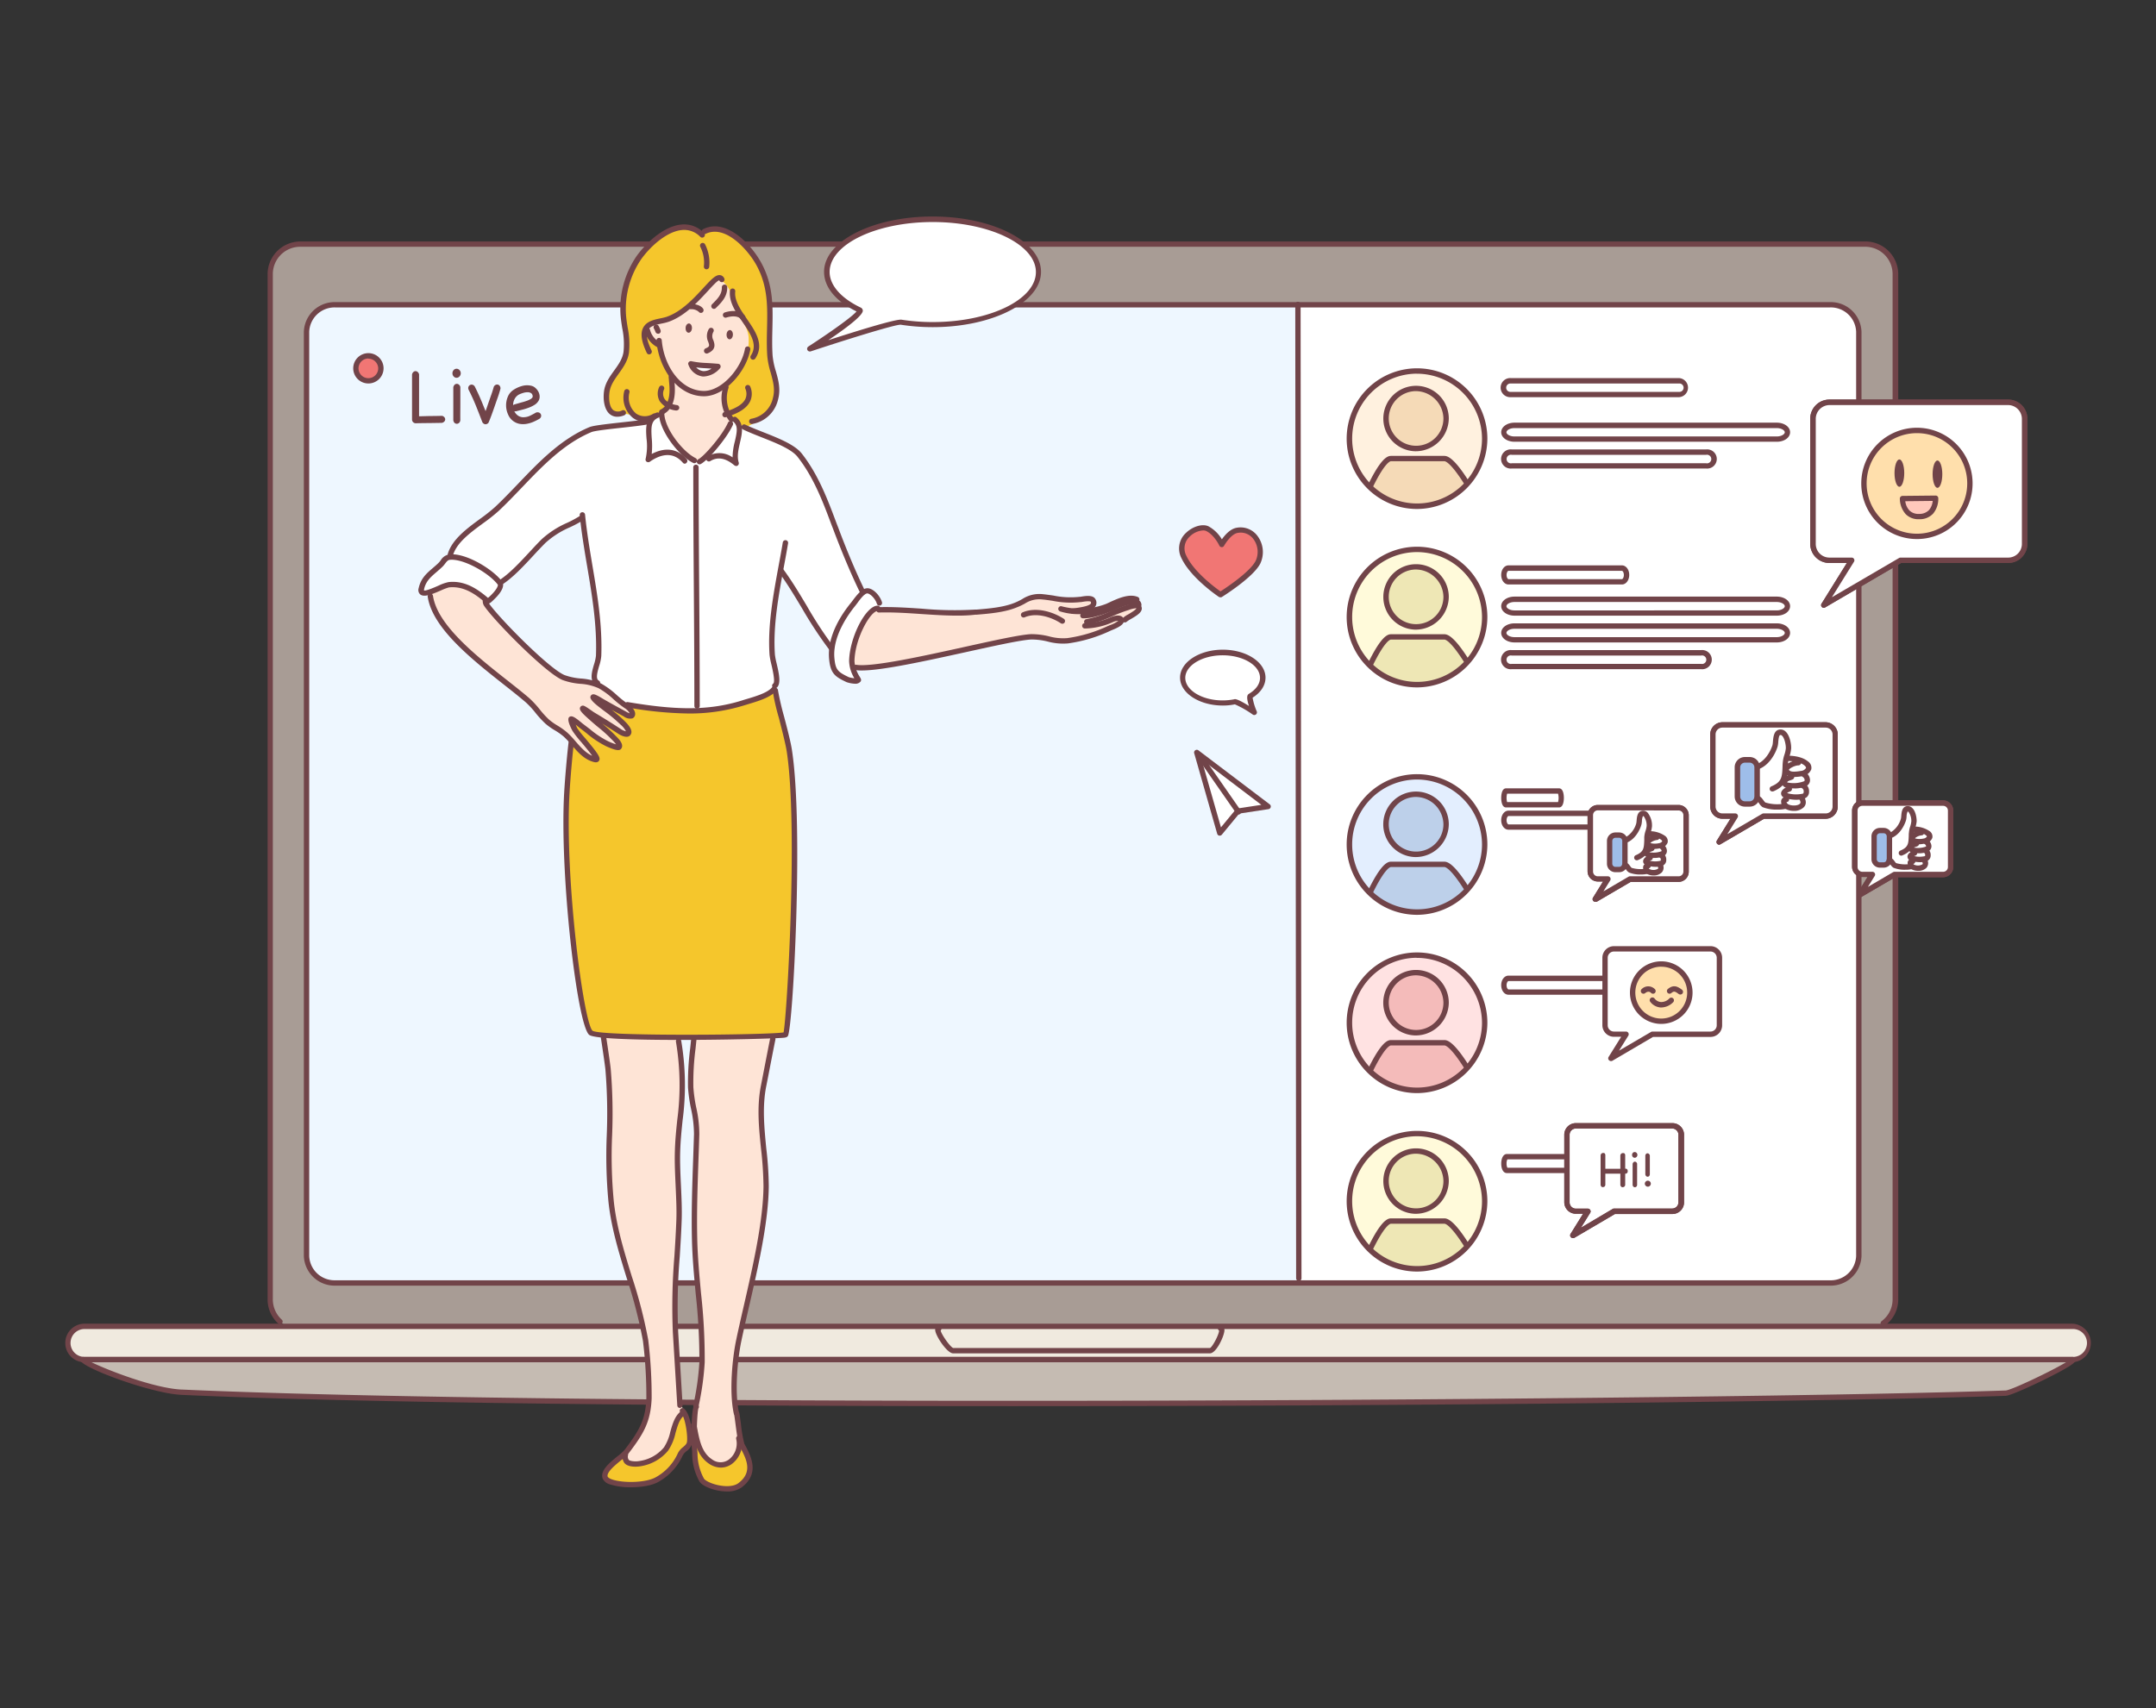 <svg id="layer" xmlns="http://www.w3.org/2000/svg" viewBox="0 0 631 500"><rect x="0" y="0" width="631" height="500" fill="#333333" stroke="none"/><defs><style>.cls-12,.cls-13,.cls-18,.cls-19,.cls-20,.cls-21,.cls-22,.cls-3,.cls-5,.cls-7,.cls-8,.cls-9{fill-rule:evenodd}.cls-3{fill:#f0eadf}.cls-5{fill:#fff}.cls-18,.cls-6{fill:#714449}.cls-7{fill:#fee4d6}.cls-8{fill:#f5c62c}.cls-9{fill:#f17674}.cls-12{fill:#fffada}.cls-13{fill:#eee7b5}.cls-19{fill:#ffc8bb}.cls-20{fill:#ffdfac}.cls-21{fill:#80a9d9}.cls-22{fill:#9ebde9}</style></defs><g id="Ñëîé_2" data-name="Ñëîé 2"><path d="M87.89 71.47h458a8.81 8.81 0 0 1 8.84 8.77v300.14a8.81 8.81 0 0 1-8.84 8.77h-458a8.81 8.81 0 0 1-8.84-8.77V80.24a8.81 8.81 0 0 1 8.84-8.77Z" style="fill-rule:evenodd;fill:#a89c95"/><path d="M98.15 89.23h437.44a8.19 8.19 0 0 1 8.44 7.9v270.54a8.19 8.19 0 0 1-8.44 7.9H98.15a8.19 8.19 0 0 1-8.44-7.9V97.13a8.19 8.19 0 0 1 8.44-7.9Z" style="fill:#eef7ff;fill-rule:evenodd"/><path class="cls-3" d="M24.48 388.28h582a4.87 4.87 0 0 1 4.86 4.86 4.86 4.86 0 0 1-4.86 4.86h-582a4.86 4.86 0 0 1-4.86-4.86 4.87 4.87 0 0 1 4.86-4.86Z"/><path d="M53.17 407.56c120 5.4 452.68 3.11 533.86.27 2.27-.08 22.17-9.83 19.49-9.83h-582c-2.72 0 18 9.08 28.65 9.56Z" style="fill:#c5bbb2;fill-rule:evenodd"/><path class="cls-3" d="M357.22 388.86c1.4 0-1.7 6.54-3.1 6.54h-75.18c-1.4 0-5.57-6.46-4.17-6.46Z"/></g><path class="cls-5" d="m379.89 89.33 157.54-.21c1.69 0 6.6 3.65 6.6 8v270.55c0 4.36-4 7.86-5.66 7.86H380.11Z" id="Ñëîé_6" data-name="Ñëîé 6"/><g id="Ñëîé_4" data-name="Ñëîé 4"><path class="cls-6" d="M551.17 388.16a.78.78 0 0 1-.63-.31.8.8 0 0 1 .16-1.1 7.89 7.89 0 0 0 3.21-6.37V80.24a8 8 0 0 0-8.06-8h-458a8 8 0 0 0-8 8v300.14a8 8 0 0 0 2.69 6 .78.78 0 0 1-1 1.17 9.52 9.52 0 0 1-3.22-7.13V80.24a9.6 9.6 0 0 1 9.62-9.55h458a9.6 9.6 0 0 1 9.62 9.55v300.14a9.46 9.46 0 0 1-3.83 7.63.8.8 0 0 1-.56.15Z"/><path class="cls-6" d="M535.59 376.36H98.15a9 9 0 0 1-9.22-8.69V97.13a9 9 0 0 1 9.22-8.69h437.44a9 9 0 0 1 9.22 8.69v270.54a9 9 0 0 1-9.22 8.69ZM98.15 90a7.41 7.41 0 0 0-7.65 7.12v270.55a7.4 7.4 0 0 0 7.65 7.12h437.44a7.4 7.4 0 0 0 7.65-7.12V97.13a7.41 7.41 0 0 0-7.65-7.13Zm508.37 308.79h-582a5.65 5.65 0 0 1 0-11.29h582a5.65 5.65 0 0 1 0 11.29Zm-582-9.72a4.08 4.08 0 0 0 0 8.15h582a4.08 4.08 0 1 0 0-8.15Z"/><path class="cls-6" d="M296.3 411.64c-95.52 0-189.63-.89-243.16-3.3-8.86-.4-29.73-8.08-29.68-10.26a.91.91 0 0 1 1-.86h582a.93.93 0 0 1 1 .88c0 .51 0 1.29-9.5 5.95-.94.46-9.25 4.51-11 4.57-45.21 1.58-169.08 3.02-290.66 3.02Zm-243.09-4.86c121.64 5.47 452.91 3.1 533.79.27 1.62-.06 13.49-5.71 17.68-8.26H26.79c5 2.43 18.43 7.63 26.42 8Zm300.91-10.6h-75.18c-1.77 0-5.24-5.26-5.24-6.89a1.15 1.15 0 0 1 .24-.74 1 1 0 0 1 .83-.39.79.79 0 0 1 .53 1.36c.31 1.28 2.86 4.87 3.69 5.1h75.13c.72-.28 2.63-3.91 2.68-5.1a.77.77 0 0 1-.36-.66.78.78 0 0 1 .78-.78 1.08 1.08 0 0 1 .94.51 1.57 1.57 0 0 1 .2.81c0 1.6-2.36 6.78-4.24 6.78Zm3.1-6.54Z"/></g><g id="Ñëîé_5" data-name="Ñëîé 5"><path class="cls-7" d="M189.43 96.18c0-7.44 15.5-15.89 21.58-15.89s9.08 11 9.08 18.41c0 2-3.26 10.22-7.6 14.18-.88.8-.59 5 .2 7.78.36 1.3 2.16.89 1.62 2.23-2.89 7.13-8.63 12.46-10.16 12.59-1.68.15-8.09-6-10.77-13.38-.53-1.46 1.81-1.76 2.83-4.69.84-2.4.83-7 0-8-2.32-3.06-3-8.39-4.13-8.85a5.53 5.53 0 0 1-2.65-4.38Zm67.17 82.22c10.6-.12 21 1.48 31.63.9a25.55 25.55 0 0 0 9.31-2.21 25.23 25.23 0 0 1 4.13-2c3.2-.94 9.12.32 12.4.37 1.89 0 4.1-1.08 5.88 0s-.91 2.16 0 2.81c.62.45 2.19 0 2.83-.19 2.58-.54 4.91-2.41 7.44-2.95.65-.14 2.92.21 3 1.26.15 2.62-1.76 3.82-4.18 5.2-1.73 1-3.79 2.36-5.24 3.07-4.2 2-9.78 3.54-14.5 2.94-2.16-.28-3.51-.8-5.66-.94-4.85-.3-8.8 1.17-14.82 2.3-5.52 1-12.71 2.72-18.23 3.71-4.07.73-8.15 1.39-12.21 2.18-2.49.48-6.16.49-8.06.74-1.68.23-1-3.71-.9-4.66a20.47 20.47 0 0 1 4.18-10c.15-.21 2.4-2.53 3-2.53Zm-79.98 124.75c2.37-.4 4.62.42 6.94.68 3.5.39 7.26 0 10.78 0 .72 0 5.84-.27 4.93.19s.08 6.65.27 8.21c1.07 8.58-.74 16.3-1.46 24.93-.62 7.42 1.1 10.75 1.1 18.17 0 7.2-1.34 17.83-1.47 25-.08 4.38.28 9.59.46 14s.55 10.38.87 15.14c.11 1.64.94 2.42.78 3.94-.15 1.33-1.9 2.14-2.38 3.47-1.36 3.73-2.42 9.55-7 10.78-1.37.36-6.64 2.8-7.49.27s3-5.84 4.11-7.76c2.26-4 2.7-8.3 2.92-12.88.65-13.51-3.19-25.35-7.21-37.8a93.24 93.24 0 0 1-4.38-24.66c-.18-7.27.09-14.16-.28-21.46-.21-4.34.25-8.21-.36-12.51-.3-1.86-1.4-7.67-1.13-7.71Zm26.94.77c5.93-.85 11.58.34 17.53-.36.52-.06 5-1.55 5.12-.09a50.55 50.55 0 0 1-1.47 8.58c-1.35 5-2.52 9.33-2 14.52.83 8.38 2.23 16.79 1.46 25.29a181 181 0 0 1-4.2 24.05c-2.19 9.17-4.45 17-5 26.36-.35 6.07.83 13.33 1.37 17.9.39 3.23 1.1 5.84-3.1 8.22s-8.34-2.1-9.5-6.21c-1.67-5.94-.26-10.5.87-16.34a60.31 60.31 0 0 0 1-10c0-9.72-.85-18.86-1.74-28.49-1.25-13.6.92-36.16-.63-41.83s-1.34-9.33-.83-15c.14-1.33-.29-6.39 1.12-6.6Z"/><path class="cls-5" d="M193 121c1.09-.23 1.44 3.55 1.9 4.61 1.32 3 6.88 8.75 8 9.48s7.84-5.61 9.15-8.1c.55-1.06 1.52-4.42 3.32-4 1.51.38 2 2.47 3.64 3 4.63 1.54 9.88 2.65 13.68 5.91a28.8 28.8 0 0 1 5.38 7.22c4.66 8 5.89 15.16 9.72 23.54 1.09 2.37 3.7 9.26 4.25 10 .31.39 1.44.2 2.83.89a5.22 5.22 0 0 1 2.76 3.24c.26 1.56-2 1.07-5.08 5.67-1.94 2.87-3.2 8.68-2.77 12.14.15 1.24 1.81 4.92.73 5.18-2 .47-5.17-2.57-5.89-3.55-1.63-2.27-.79-5.14-2-7.33-1.09-1.91-13-21.26-13.49-20.92-1.87 1.34-1.92 6.06-2.23 8.08a72.84 72.84 0 0 0-.4 17.08c.17 1.85 1.58 5.4 1.09 7.12-.34 1.18-2.46 2.9-3.44 3.3-3.1 1.27-5 2.37-8.25 3-5.37 1.11-9.29 1.17-14.73 1.71a60.84 60.84 0 0 1-18.83-2.51c-1.5-.51-3.24-2.41-4.52-3.39-2-1.55-3.7-1.72-3.8-4.14-.13-3.17 1.61-3.36 1.19-11.29a276.12 276.12 0 0 0-4.56-32.56c-.19-.74.24-2-.58-2.28-1.32-.45-7.28 3.16-8 3.88-3.23 3.12-2.42 1.82-5.57 5-3.55 3.55-6.37 7.28-8.94 9-.95.62-1 2.27-2.23 3.68-.86 1-2.36 3.32-3 2.06s-5.13-4.39-8.54-4.6a17.78 17.78 0 0 0-6.8 1.76c-1.19.57-.87 1.45-2.82 1s-.41-3.64.9-5c1.75-1.87 3.73-2.94 5.49-4.81s1.27-2.47 2.72-4.66a29.72 29.72 0 0 1 4.44-4.38c4.54-3.61 9.83-7.54 14.27-12.31 5-5.42 13.6-13.75 19-16.17 3.14-1.41 11-1.61 16.86-2.45 2.54-.53 2.48-2.58 5.15-3.1Z"/><path class="cls-8" d="M205.86 208.29c-6.36.56-14.32-.53-21.47-1.56a47 47 0 0 0-16.22.47c-.4 3.31-2 19.83-2.26 24.77-1.41 24.14 3.87 67.74 7 70.37 2.38 2 56.41 1.38 57 .5 1.07-1.61 4.59-60.35 1.08-83.09-.64-4.2-4.1-16-4.1-17.73.02-.02-6.35 4.98-21.03 6.27Z"/><path class="cls-7" d="M131 171.31a8.93 8.93 0 0 0-5.22 2.91c1.62 11.2 19.88 23.18 28.6 30.71 2.19 1.89 3.67 4.38 5.83 6.31 1.59 1.42 3.7 2.3 5.31 3.75 2.74 2.45 4.92 6.54 8.83 7.36 2.07.43-5.27-7.28-6.08-8.8-.08-.15-1.32-3-1.12-3.07.46-.26 2.75 1.81 3.07 2.05 2.42 1.78 4.76 4 7.51 5.21.41.18 3.16 1.44 3.49.95.51-.78-1.18-2.32-1.56-2.73-2-2.18-4.43-3.87-6.63-5.9-.24-.22-2.69-2.3-2.44-2.68.13-.19 2.71 1.72 2.9 1.83 2.7 1.61 5.34 3.24 8 5 .35.24 1.92 1.07 2.39.54.79-.89-1.31-2.81-1.81-3.31a68.57 68.57 0 0 0-6.36-5.19c-.21-.17-2.12-1.76-2.07-2.12s2.28 1 2.51 1.14c2.21 1.3 4.46 2.51 6.7 3.73.49.26 2.11 1.28 2.32.17s-1.27-2.11-1.9-2.54c-2.64-1.75-4.8-4.35-7.63-5.82-3.33-1.72-7.23-1-10.63-2.43-4.81-2-20-17.39-22.64-21.5a2.68 2.68 0 0 1-.22-1.12c-.26-1.96-6.6-5.26-11.15-4.45Z"/><path class="cls-8" d="M206.34 67.32c4.63-1 8 1.2 11.12 4.35 9.27 9.27 7 19.79 7.67 31.67.42 7.12 5.94 14.64-2.66 19.22-1 .55-2.4 1.84-3.5 2.12-4.17 1-7.67-6.23-6.89-9.73.63-2.85 3.31-4.56 4.77-7a16.35 16.35 0 0 0 2.24-9.31c-.34-3.38-2.71-5.63-3.81-8.65s-1.67-7.28-5.2-8.16c-.91-.22-1.69 1.19-2.11 1.76a49.53 49.53 0 0 1-7.26 6.83 16.91 16.91 0 0 1-8 3.68c-3.14.55-2.94 1-3.2 2.3-.58 2.89 2.19 3 3.2 5 .65 1.29 1 3.24 1.66 4.54 1.68 3.46 2.94 5.37 2.33 9.42s-6 7.76-9.18 6.95a31.75 31.75 0 0 0-4-1.09c-1.61-.18-4 .48-5.08-1-3-4 .46-9.34 2.66-12.27a10.32 10.32 0 0 0 2.05-5.81c.6-4.48-1.22-8.76-.84-13.23.77-9.29 4.47-18 16.44-22.55 1.94-.74 2.51-.07 4.41.24.8.14 1.28 1.39 2.06 1.39Z"/><path class="cls-5" d="M210.13 107.26s-1.81-.17-4-.27a27.21 27.21 0 0 1-3.92-.5 4.51 4.51 0 0 0 3.51 2.92c2.53.25 4.41-2.15 4.41-2.15Z"/><path class="cls-9" d="M104.14 107.82a3.67 3.67 0 1 1 3.67 3.66 3.67 3.67 0 0 1-3.67-3.66Z"/><path class="cls-8" d="M183.15 425.71c.19-.18-.1.48-.12.72 0 .5.18 1.29.74 1.42a10 10 0 0 0 7.24-1 12.5 12.5 0 0 0 5.93-7.09c.7-1.83.58-5 2.51-6.08.46-.26 1.11.73 1.23 1a31.2 31.2 0 0 1 1.32 4.65c.7 3.19-1.11 4-2.76 6.16-.84 1.13-1.43 2.43-2.34 3.51a15.1 15.1 0 0 1-14.46 5.48c-1.42-.24-5.83-.49-5.32-2.82.62-2.83 4.22-4.29 6.03-5.95Zm20.28-7.58c1.06-.26.63 2.49.9 3.51.88 3.29 2.88 7.21 7 7a5.46 5.46 0 0 0 4.56-3.83c.22-.59.83-3.11.84-3.09a14.82 14.82 0 0 1 .9 2.83c.79 2.19 2.76 5.05 1.75 7.51-2 4.79-10.16 4.5-13.32 1.64s-3.18-7.21-3-11.07c.01-1.07-.41-4.31.37-4.5Z"/><path class="cls-5" d="m379.87 89.13.25 285.09Z"/><path d="M394.69 128.42a19.92 19.92 0 1 1 19.92 19.81 19.86 19.86 0 0 1-19.92-19.81Z" style="fill:#fff1df;fill-rule:evenodd"/><path d="M405.16 122.52a9 9 0 1 1 9 8.8 8.92 8.92 0 0 1-9-8.8Zm10.26 25.7c-10.71.21-14.59-5.74-14.59-5.74 1.73-3.51 4.56-8.24 6.27-8.24h15.63c1.65 0 4.71 4.28 6.72 7.44.16.26-7.45 6.41-14.03 6.54Z" style="fill:#f5dab7;fill-rule:evenodd"/><path class="cls-12" d="M394.69 180.64a19.92 19.92 0 1 1 19.92 19.81 19.87 19.87 0 0 1-19.92-19.81Z"/><path class="cls-13" d="M405.16 174.74a9 9 0 1 1 9 8.8 8.92 8.92 0 0 1-9-8.8Zm10.32 25.82c-10.94.08-14.19-6.08-14.19-6.08 1.73-3.51 4.1-8 5.81-8h15.63c1.65 0 4.18 3.78 6.18 6.94.16.24-4.43 7.08-13.43 7.14Z"/><path d="M394.69 247.22A19.92 19.92 0 1 1 414.61 267a19.87 19.87 0 0 1-19.92-19.78Z" style="fill:#e3eefe;fill-rule:evenodd"/><path d="M405.16 241.32a9 9 0 1 1 9 8.8 8.92 8.92 0 0 1-9-8.8Zm10.18 25.6a19 19 0 0 1-14.4-5.45c1.74-3.51 4.45-8.43 6.16-8.43h15.63c1.65 0 4.42 3.83 6.43 7 .17.26-3.74 6.43-13.82 6.88Z" style="fill:#bdd0ea;fill-rule:evenodd"/><path d="M394.69 299.44a19.92 19.92 0 1 1 19.92 19.8 19.87 19.87 0 0 1-19.92-19.8Z" style="fill:#ffe2e2;fill-rule:evenodd"/><path d="M405.16 293.53a9 9 0 1 1 9 8.8 8.92 8.92 0 0 1-9-8.8Zm10.25 25.76c-10.38.68-14.6-5.68-14.6-5.68 1.73-3.51 4.58-8.35 6.29-8.35h15.63c1.65 0 4.42 4 6.42 7.14.17.27-3.43 6.21-13.74 6.89Z" style="fill:#f4bbba;fill-rule:evenodd"/><path class="cls-12" d="M394.69 351.66a19.92 19.92 0 1 1 19.92 19.8 19.87 19.87 0 0 1-19.92-19.8Z"/><path class="cls-13" d="M405.16 345.75a9 9 0 1 1 9 8.8 8.92 8.92 0 0 1-9-8.8Zm10.36 25.46c-10.43.54-14.54-5.59-14.54-5.59 1.74-3.52 4.41-8.15 6.12-8.15h15.63c1.65 0 4.28 3.79 6.29 6.95.17.28-3.88 6.29-13.5 6.79Z"/><path class="cls-9" d="M346.46 163c-2.66-5.67 4.26-9.57 6.93-8.24s4.18 4.63 4.18 4.63 2-3.75 4.52-4.17c5.42-.88 8.1 5.47 6 9.39s-11 9.46-11 9.46-7.98-5.39-10.63-11.07Z"/><path class="cls-5" d="M346.15 198.4c0-4.08 5.25-7.39 11.72-7.39s11.73 3.31 11.73 7.39c0 2.09-1.39 4-3.62 5.33-.7.43 1.11 4.81 1.11 4.81s-4.92-3.25-5.72-3.09a17.92 17.92 0 0 1-3.5.33c-6.47 0-11.72-3.31-11.72-7.38ZM357 243.85l-6.74-23.58 20.88 15.83-8.87 1.35Zm85.16-132.39h49.24a2 2 0 0 1 2 2 2 2 0 0 1-2 2h-49.24a2 2 0 0 1-2-2 2 2 0 0 1 2-2Zm-.66 54.83h33.19c.75 0 1.35.9 1.35 2 0 1.11-.6 2-1.35 2H441.5c-.75 0-1.35-.9-1.35-2s.6-2 1.35-2Zm-.72 65.28h15.5c.35 0 .64.89.64 2 0 1.11-.29 2-.64 2h-15.5c-.35 0-.63-.89-.63-2 0-1.11.28-2 .63-2Zm.72 6.52h33.19c.75 0 1.35.9 1.35 2 0 1.11-.6 2-1.35 2H441.5c-.75 0-1.35-.9-1.35-2 0-1.09.6-2 1.35-2Zm0 48.3h33.19c.75 0 1.35.9 1.35 2 0 1.11-.6 2-1.35 2H441.5c-.75 0-1.35-.9-1.35-2s.6-2 1.35-2Zm-.5 52.22h20.72c.47 0 .85.9.85 2 0 1.11-.38 2-.85 2H441c-.46 0-.84-.9-.84-2-.01-1.1.37-2 .84-2Zm2.28-214.09H520c1.73 0 3.13.9 3.13 2 0 1.11-1.4 2-3.13 2h-76.72c-1.73 0-3.13-.9-3.13-2s1.4-2 3.13-2Zm-.81 7.83h56.84a2.18 2.18 0 0 1 2.32 2 2.18 2.18 0 0 1-2.32 2h-56.84a2.18 2.18 0 0 1-2.32-2 2.18 2.18 0 0 1 2.32-2Zm.81 43.08H520c1.73 0 3.13.9 3.13 2 0 1.11-1.4 2-3.13 2h-76.72c-1.73 0-3.13-.9-3.13-2s1.4-2 3.13-2Zm0 7.83H520c1.73 0 3.13.9 3.13 2 0 1.11-1.4 2-3.13 2h-76.72c-1.73 0-3.13-.9-3.13-2s1.4-2 3.13-2Zm-.87 7.84h55.48a2.15 2.15 0 0 1 2.27 2 2.15 2.15 0 0 1-2.27 2h-55.48a2.14 2.14 0 0 1-2.26-2 2.14 2.14 0 0 1 2.26-2ZM303.91 79.57c0-8.51-13.86-15.41-31-15.41s-31 6.9-31 15.41c0 4.38 3.67 8.33 9.56 11.14 1.85.88-14.52 11.4-14.52 11.4S261.6 94 263.7 94.28a59.66 59.66 0 0 0 9.3.72c17.05 0 30.91-6.92 30.91-15.43Z"/><path class="cls-6" d="M237 102.89a.77.77 0 0 1-.7-.44.79.79 0 0 1 .28-1c6.17-4 12.76-8.65 14.1-10.28-6.14-3-9.5-7.15-9.5-11.6 0-8.93 14.24-16.19 31.75-16.19s31.75 7.26 31.75 16.19-14.23 16.2-31.68 16.2a61.31 61.31 0 0 1-9.37-.71c-1.54-.15-17 4.7-26.31 7.79a.69.69 0 0 1-.32.04ZM273 65c-16.65 0-30.19 6.56-30.19 14.62 0 3.87 3.33 7.67 9.12 10.43a1.05 1.05 0 0 1 .59.86c.07 1.18-3.32 4.1-10.11 8.68 7.67-2.48 19.81-6.29 21.46-6a59.44 59.44 0 0 0 9.13.69c16.64 0 30.18-6.56 30.18-14.63S289.59 65 273 65Z"/></g><g id="Ñëîé_1" data-name="Ñëîé 1"><path class="cls-6" d="M206.05 116c-7.89 0-13.28-8.27-13.93-16.24a.78.78 0 0 1 1.56-.13c.6 7.27 5.38 14.79 12.37 14.81 5.35 0 11.08-6.84 12-12.44a.79.79 0 0 1 1.55.26c-1.03 6.21-7.31 13.74-13.55 13.74Z"/><path class="cls-6" d="M192.66 101.69a.77.77 0 0 1-.3-.06 7.27 7.27 0 0 1-3.64-4.63.77.77 0 0 1 .52-1 .78.78 0 0 1 1 .52 5.71 5.71 0 0 0 2.74 3.61.79.79 0 0 1-.3 1.51Zm-.07-4a.8.8 0 0 1-.74-.51 6.52 6.52 0 0 0-.46-1 .78.78 0 1 1 1.35-.79 8.3 8.3 0 0 1 .59 1.29.79.79 0 0 1-.47 1 .86.86 0 0 1-.27.01Zm14.22 5.81a.79.79 0 0 1-.31-1.51c1.25-.53 1.16-.79.79-1.89a4 4 0 0 1 .16-3.77.78.78 0 0 1 1.08-.25.79.79 0 0 1 .25 1.08 2.52 2.52 0 0 0 0 2.44c.37 1.09.93 2.73-1.66 3.84a.8.8 0 0 1-.31.06Zm-1.68-11.9a.78.78 0 0 1-.64-.34 3.26 3.26 0 0 0-2.33-.73.78.78 0 0 1-.77-.79.81.81 0 0 1 .8-.77c.8 0 2.75.18 3.59 1.4a.79.79 0 0 1-.2 1.09.75.75 0 0 1-.45.14Zm12.24 2.05a.78.78 0 0 1-.6-.28c-.87-1-2.8-.86-4.18-.41a.78.78 0 1 1-.48-1.49c1.93-.63 4.49-.73 5.86.89a.79.79 0 0 1-.6 1.29Z"/><path class="cls-18" d="M200.66 96c0-.75.49-1.34 1-1.31s.89.66.85 1.41-.49 1.33-1 1.3-.89-.62-.85-1.4Zm11.99 1.93c0-.75.49-1.34 1-1.31s.89.66.85 1.41-.49 1.33-1 1.3-.89-.65-.85-1.4Z"/><path class="cls-6" d="M206.77 78.83h-.1A.78.78 0 0 1 206 78a10.12 10.12 0 0 0-1.05-5.77.78.78 0 1 1 1.41-.68 11.73 11.73 0 0 1 1.2 6.64.79.79 0 0 1-.79.64Zm45.77 95.34a.79.79 0 0 1-.71-.44c-2.62-5.37-5.31-11.71-8-18.87l-.39-1c-2.59-6.93-5.27-14.09-10-20.1-1.79-2.29-6.31-4.08-10.68-5.8-1.91-.76-3.72-1.48-5.31-2.24a.78.78 0 1 1 .67-1.41c1.55.74 3.33 1.44 5.22 2.19 4.56 1.8 9.28 3.67 11.34 6.3 4.85 6.19 7.57 13.47 10.2 20.51l.39 1c2.66 7.11 5.33 13.41 7.93 18.73a.78.78 0 0 1-.36 1.05.84.84 0 0 1-.3.08Zm-38.47-50.63a.77.77 0 0 1-.6-.29 10.85 10.85 0 0 1-1.74-10.16.79.79 0 0 1 1-.46.77.77 0 0 1 .46 1 9.37 9.37 0 0 0 1.48 8.64.79.79 0 0 1-.11 1.1.78.78 0 0 1-.49.17Zm29.3 67.02a.81.81 0 0 1-.62-.3 120.28 120.28 0 0 1-8-12.15c-2.11-3.52-4.29-7.16-6.68-10.43a.78.78 0 1 1 1.26-.93c2.44 3.33 4.64 7 6.77 10.56a114.86 114.86 0 0 0 7.85 12 .79.79 0 0 1-.14 1.1.78.78 0 0 1-.44.15Zm-49.69-69.21a.79.79 0 0 1-.71-.44.78.78 0 0 1 .36-1c3.17-1.55 2.68-6.24 2.45-8.49 0-.45-.08-.79-.08-1a.79.79 0 1 1 1.57 0c0 .18 0 .47.07.85.25 2.4.83 8-3.32 10.06a.71.71 0 0 1-.34.02Z"/><path class="cls-6" d="M226.76 201.53a.8.8 0 0 1-.64-.32.8.8 0 0 1 .18-1.1c.65-.47-.18-4.06-.54-5.59a22.77 22.77 0 0 1-.53-2.75c-.6-8.51 1.07-17.59 2.69-26.37.42-2.25.83-4.46 1.18-6.62a.79.79 0 0 1 .91-.64.78.78 0 0 1 .64.9c-.36 2.16-.77 4.38-1.19 6.64-1.6 8.68-3.26 17.66-2.66 26a21.73 21.73 0 0 0 .49 2.51c.7 3 1.42 6.13-.07 7.21a.79.79 0 0 1-.46.13Zm-51.87-.84a.77.77 0 0 1-.36-.09c-2.13-1.11-1.33-3.87-.68-6.1a12.58 12.58 0 0 0 .57-2.54c.33-8.89-1.14-17.63-2.56-26.08-.83-4.9-1.68-10-2.19-15.08a.77.77 0 0 1 .7-.85.79.79 0 0 1 .86.7c.5 5 1.35 10.1 2.17 15 1.44 8.53 2.92 17.35 2.58 26.4a13 13 0 0 1-.63 2.92c-.62 2.13-1 3.79-.1 4.27a.79.79 0 0 1-.36 1.48Zm40.61 213.69a.78.78 0 0 1-.76-.62c-1.39-6.58-.35-16.38.69-21.36.65-3.14 1.43-6.52 2.25-10.1 2.67-11.64 5.7-24.83 5.77-35.11a104.44 104.44 0 0 0-.72-10.91c-.63-6.06-1.27-12.34 0-18.61.22-1.12.53-2.72.89-4.59.53-2.7 1.16-6 1.8-9.18a.79.79 0 0 1 1.54.31c-.65 3.22-1.28 6.47-1.8 9.17-.36 1.87-.67 3.47-.9 4.6-1.2 6-.57 12.19 0 18.14a101.71 101.71 0 0 1 .74 11.08c-.07 10.45-3.12 23.73-5.81 35.45-.82 3.57-1.6 6.94-2.25 10.07-1 4.85-2 14.37-.69 20.72a.79.79 0 0 1-.6.93Zm-11.83-2.07h-.16a.79.79 0 0 1-.6-.94 80.66 80.66 0 0 0 1.78-12.63 174.87 174.87 0 0 0-1.09-20.1c-.46-5-.94-10.15-1.08-15.33-.21-8 .07-16.2.35-24.09.08-2.42.17-4.83.24-7.24a35 35 0 0 0-.87-7.41 45.51 45.51 0 0 1-.88-6.21 79 79 0 0 1 .65-11.57c.09-.85.18-1.7.26-2.54a.8.8 0 0 1 .86-.71.79.79 0 0 1 .7.86c-.08.85-.17 1.7-.26 2.55a76.36 76.36 0 0 0-.64 11.33 43.55 43.55 0 0 0 .85 6 35.62 35.62 0 0 1 .89 7.75c-.07 2.41-.15 4.83-.24 7.24-.27 7.88-.56 16-.35 24 .14 5.13.62 10.26 1.08 15.23a173 173 0 0 1 1.09 20.28 81.72 81.72 0 0 1-1.81 12.93.79.79 0 0 1-.77.6Zm-4.67-.13a.78.78 0 0 1-.78-.74l-1.29-21.26a180.17 180.17 0 0 1 .45-22.47c.22-3.43.44-7 .57-10.57.11-3.13-.06-6.58-.21-9.91s-.31-6.54-.24-9.68c.08-3.69.41-6.77.72-9.75a76.7 76.7 0 0 0-.39-22.85.77.77 0 0 1 .65-.89.79.79 0 0 1 .9.65 78.07 78.07 0 0 1 .4 23.25c-.31 3-.63 6-.72 9.62-.07 3.1.09 6.39.24 9.57.16 3.37.32 6.85.21 10-.12 3.62-.35 7.18-.56 10.62a176.58 176.58 0 0 0-.46 22.27l1.29 21.27a.78.78 0 0 1-.73.83Zm-15.59 13.55a.84.84 0 0 1-.48-.16.79.79 0 0 1-.15-1.1c4.58-6 6.15-9.05 6.39-15.17a131.89 131.89 0 0 0-1-16.77 138 138 0 0 0-4.78-18.47c-2.21-7.18-4.5-14.61-5.31-22.23a143.07 143.07 0 0 1-.5-19.51 155.4 155.4 0 0 0-.4-19.27c-.07-.76-.6-4.54-1.33-9.32a.8.8 0 0 1 .66-.9.78.78 0 0 1 .89.66c.67 4.36 1.26 8.5 1.34 9.42a156.58 156.58 0 0 1 .41 19.45 138.19 138.19 0 0 0 .49 19.3c.79 7.48 3.06 14.83 5.25 21.94a140.25 140.25 0 0 1 4.83 18.68 136.44 136.44 0 0 1 1 17.08c-.28 6.9-2.36 10.35-6.71 16.06a.79.79 0 0 1-.6.31Zm21.31-289.8a.76.76 0 0 1-.7-.43.77.77 0 0 1 .35-1.05c1.68-.84 6.95-6.88 8.65-10.63a.79.79 0 1 1 1.43.65c-1.79 3.93-7.28 10.33-9.38 11.38a.72.72 0 0 1-.35.08Zm1.36-25.72h-.46a5.16 5.16 0 0 1-4.22-3.7.77.77 0 0 1 .3-.61.82.82 0 0 1 .66-.16 24 24 0 0 0 3.78.49c2.21.1 4.05.27 4.06.27a.79.79 0 0 1 .65.47.82.82 0 0 1-.1.8 6.68 6.68 0 0 1-4.67 2.44Zm-2.33-2.66a3.38 3.38 0 0 0 2 1.08 3.88 3.88 0 0 0 2.48-.73l-2.19-.13c-.83-.04-1.63-.13-2.29-.22Z"/><path class="cls-6" d="M203.2 135.6a.73.73 0 0 1-.35-.09c-4.38-2.19-10-9.66-10-14.6a.79.79 0 0 1 1.57 0c0 4.36 5.24 11.24 9.16 13.2a.79.79 0 0 1-.35 1.49Zm-28.74 87.55a1.27 1.27 0 0 1-.32 0c-3-.62-4.94-2.88-6.85-5.07a29.48 29.48 0 0 0-2.33-2.47 18.36 18.36 0 0 0-2.57-1.81 19.15 19.15 0 0 1-2.74-1.94 28.59 28.59 0 0 1-2.91-3.16 24.94 24.94 0 0 0-2.91-3.14c-1.77-1.52-3.94-3.24-6.25-5.06-9.38-7.4-21.06-16.61-22.4-25.83a.79.79 0 0 1 .67-.89.78.78 0 0 1 .88.66C128 183 139.38 192 148.55 199.23c2.32 1.83 4.51 3.56 6.3 5.1a27.63 27.63 0 0 1 3.1 3.33 26.13 26.13 0 0 0 2.74 3 17.24 17.24 0 0 0 2.53 1.78 20.4 20.4 0 0 1 2.78 2 27.92 27.92 0 0 1 2.47 2.61c1.45 1.66 2.95 3.37 4.84 4.19-.79-1.13-2.23-2.84-3.2-4a29.23 29.23 0 0 1-2.57-3.29c-1.24-2.33-1.52-3.72-.82-4.12s1.57.13 3.61 1.84l.32.26c.66.48 1.31 1 2 1.51A26.93 26.93 0 0 0 178 217a17.52 17.52 0 0 0 2.3.9 9.63 9.63 0 0 0-1.06-1.22l-.21-.21a41.11 41.11 0 0 0-3.95-3.58c-.87-.72-1.77-1.47-2.63-2.27l-.15-.13c-2.42-2.14-2.89-2.84-2.42-3.56a.86.86 0 0 1 .54-.35c.44-.08.79.08 3.06 1.69l.37.25c2.89 1.72 5.5 3.36 8 5a4.59 4.59 0 0 0 1.35.57 6.53 6.53 0 0 0-1.62-2l-.13-.13a45.12 45.12 0 0 0-4.67-3.88c-.55-.42-1.09-.83-1.62-1.25-2.48-1.93-2.4-2.61-2.37-2.83a.91.91 0 0 1 .48-.66c.48-.24 1-.1 3.09 1.16l.11.07c2.14 1.24 4.34 2.44 6.47 3.59l.36.2a5 5 0 0 0 1 .47 4.13 4.13 0 0 0-1.54-1.57 31.63 31.63 0 0 1-3.25-2.6 23 23 0 0 0-4.3-3.18 15.4 15.4 0 0 0-5.41-1.3 19.61 19.61 0 0 1-5.16-1.11c-4.92-2-20.2-17.51-23-21.79a2.54 2.54 0 0 1-.34-1.6.78.78 0 1 1 1.56.11 1.05 1.05 0 0 0 .09.63c2.57 3.94 17.62 19.28 22.29 21.21a18.22 18.22 0 0 0 4.75 1 16.89 16.89 0 0 1 5.94 1.47 24.07 24.07 0 0 1 4.6 3.39 31.33 31.33 0 0 0 3.1 2.47c.76.51 2.51 1.86 2.24 3.33a1.38 1.38 0 0 1-.74 1 3.06 3.06 0 0 1-2.6-.58l-.34-.18-3.19-1.73a39.22 39.22 0 0 1 3.59 3.07l.12.12c.88.86 2.95 2.89 1.71 4.27-1 1.16-3.38-.39-3.41-.41-1.54-1-3.13-2-4.8-3.07a43.93 43.93 0 0 1 4 3.65l.17.17c.8.81 2.28 2.31 1.47 3.52-.44.66-1.31.76-4.43-.65a28.16 28.16 0 0 1-5.76-3.83c-.64-.5-1.28-1-1.92-1.48l-.39-.32c-.33-.28-.62-.51-.86-.7.2.48.39.91.46 1.05a33.38 33.38 0 0 0 2.39 3c3.67 4.39 4.52 5.61 4 6.48a1 1 0 0 1-.88.48Z"/><path class="cls-6" d="M142.72 176.77a.75.75 0 0 1-.51-.2c-3.08-2.68-6.52-5.08-10.82-4.61a15.25 15.25 0 0 0-2.39.91c-2.91 1.26-4.89 2-6 1.15a1.74 1.74 0 0 1-.46-1.87c.64-2.87 2.34-4.33 4.14-5.87.58-.5 1.18-1 1.75-1.58a5.94 5.94 0 0 0 .57-.7 3.58 3.58 0 0 1 2.44-1.7c4.88-.55 12.85 4.38 15.47 7.88 1.26 1.68-1.29 4.36-2.45 5.43-.66.68-1.24 1.16-1.74 1.16Zm.51-1.38Zm0 0Zm-10.73-5.06c4.09 0 7.37 2.19 10.32 4.7.82-.65 2.6-2.43 2.87-3.57a.52.52 0 0 0 0-.31c-2.56-3.41-10.11-7.69-14.05-7.26-.54.06-.87.45-1.36 1.09a8 8 0 0 1-.69.83c-.62.61-1.24 1.14-1.84 1.66-1.67 1.43-3.11 2.66-3.63 5a.9.9 0 0 0 0 .38c.5.21 3.06-.9 4.28-1.44a12.82 12.82 0 0 1 2.84-1c.41-.05.84-.08 1.26-.08Z"/><path class="cls-6" d="M146.69 171.21a.77.77 0 0 1-.65-.35.79.79 0 0 1 .22-1.09c3-2 5.89-5.13 8.72-8.17 1.21-1.31 2.36-2.55 3.52-3.71a27.2 27.2 0 0 1 7.58-4.88 32.45 32.45 0 0 0 3.58-1.94.79.79 0 0 1 1.09.22.78.78 0 0 1-.22 1.08 34.34 34.34 0 0 1-3.76 2 25.87 25.87 0 0 0-7.16 4.58 127.28 127.28 0 0 0-3.48 3.66c-2.89 3.12-5.88 6.34-9 8.42a.8.8 0 0 1-.44.18Zm-14.88-8.08a.91.91 0 0 1-.23 0 .77.77 0 0 1-.52-1c1.26-4.22 5.57-7.39 9.38-10.19a50.41 50.41 0 0 0 4.46-3.53c2.28-2.14 4.54-4.51 6.73-6.79 6.15-6.44 12.52-13.09 20.88-16.58 1.08-.45 4.42-.84 9.38-1.39 2.75-.3 5.6-.62 7.19-.91a.79.79 0 0 1 .91.63.77.77 0 0 1-.63.91c-1.65.3-4.39.61-7.3.93-3.75.41-8 .88-8.95 1.28-8.06 3.36-14.31 9.89-20.35 16.21-2.2 2.3-4.48 4.68-6.79 6.85a52.08 52.08 0 0 1-4.6 3.65c-3.79 2.78-7.7 5.66-8.81 9.38a.78.78 0 0 1-.75.55Zm118.46 37.03a8.76 8.76 0 0 1-2.53-.48c-3.47-1.63-4.72-2.59-5.1-6.93-.57-6.7 3.81-13.14 6.48-16.38l.45-.59c1.46-1.95 3-3.83 4.65-3.55s3.41 2.33 3.91 4.07a.78.78 0 1 1-1.5.43c-.38-1.31-1.73-2.8-2.67-3s-2.57 2.19-3.14 2.95l-.49.64c-2 2.46-6.67 8.88-6.13 15.25.31 3.53 1 4.13 4.21 5.66a6.71 6.71 0 0 0 1.63.31 10.29 10.29 0 0 1-1.53-5c.11-6.89 4.84-16.14 8.3-16.24a.77.77 0 0 1 .81.76.78.78 0 0 1-.76.8c-2.17.06-6.68 8.17-6.78 14.7a9.51 9.51 0 0 0 1.57 4.61c.3.51.54.91.2 1.36a1.91 1.91 0 0 1-1.58.63Z"/><path class="cls-18" d="M129.39 121.73a1.38 1.38 0 0 1 .7.45 1 1 0 0 1 .21.62 1 1 0 0 1-.26.6 1.32 1.32 0 0 1-.73.39l-3.83.06q-1.91 0-3.81.06a1.1 1.1 0 0 1-1.08-1.08v-13.2a1.29 1.29 0 0 1 .39-.72 1 1 0 0 1 .6-.27 1 1 0 0 1 .62.22 1.34 1.34 0 0 1 .45.7v12.3c1.12 0 2.24-.06 3.35-.07s2.25-.02 3.39-.06Zm5.33 1.18a1.19 1.19 0 0 1-.34.86 1 1 0 0 1-.69.29 1 1 0 0 1-.65-.26 1.29 1.29 0 0 1-.37-.82v-9.61a1.49 1.49 0 0 1 .4-.76 1 1 0 0 1 .63-.25 1 1 0 0 1 .61.23 1.31 1.31 0 0 1 .42.7v4.81c0 1.64-.03 3.24-.01 4.81Zm-2.3-13.63a1.34 1.34 0 0 1 .35-.94 1.09 1.09 0 0 1 .85-.39 1.14 1.14 0 0 1 .86.39 1.36 1.36 0 0 1 .37.94 1.33 1.33 0 0 1-.37.92 1.14 1.14 0 0 1-.86.39 1.09 1.09 0 0 1-.85-.39 1.31 1.31 0 0 1-.35-.92Zm12.1 3.94a1.22 1.22 0 0 1 .58-.57 1 1 0 0 1 .65-.05.94.94 0 0 1 .53.4 1.24 1.24 0 0 1 .19.79c-.24.9-.51 1.78-.82 2.64s-.61 1.73-.91 2.6-.56 1.59-.84 2.36-.58 1.55-.91 2.32a1.08 1.08 0 0 1-1 .48 1.13 1.13 0 0 1-.86-.7q-.9-2.38-1.84-4.71t-2.09-4.59a1.12 1.12 0 0 1-.12-.89 1 1 0 0 1 1.14-.69 1.18 1.18 0 0 1 .73.53c.59 1.17 1.14 2.35 1.66 3.56s1 2.42 1.5 3.65c.12-.31.23-.63.34-.95s.22-.63.34-1l.9-2.59c.31-.81.57-1.69.83-2.59Zm12.34 7.56a1.27 1.27 0 0 1 .91 0 1 1 0 0 1 .58 1.2 1.17 1.17 0 0 1-.58.68 17.34 17.34 0 0 1-1.78.88 8.6 8.6 0 0 1-1.93.55 6 6 0 0 1-1.93 0 4.47 4.47 0 0 1-1.83-.76 4.52 4.52 0 0 1-1.6-2 6.49 6.49 0 0 1-.09-5.16 4.38 4.38 0 0 1 1.62-2 8.64 8.64 0 0 1 2.5-1.16 5.49 5.49 0 0 1 2.73-.09 2.7 2.7 0 0 1 1.23.64 3.91 3.91 0 0 1 .89 1.13 3.16 3.16 0 0 1 .36 1.35 2.39 2.39 0 0 1-.35 1.34 3.52 3.52 0 0 1-1.23 1.19 9.29 9.29 0 0 1-1.74.82 16.2 16.2 0 0 1-1.88.57l-1.64.42a1.39 1.39 0 0 1-.57 0 3.27 3.27 0 0 0 1.11 1.31 2.76 2.76 0 0 0 1.84.44 4.41 4.41 0 0 0 1.77-.49c.59-.29 1.13-.58 1.61-.86Zm-4.86-5.34a3.14 3.14 0 0 0-1.38 1.34 3.92 3.92 0 0 0-.45 1.82 1.72 1.72 0 0 1 .38-.2l.91-.26.94-.27.81-.22c.35-.1.7-.22 1.07-.35a6.17 6.17 0 0 0 1-.47 1.4 1.4 0 0 0 .6-.58 1.17 1.17 0 0 0-.4-1.13 1.9 1.9 0 0 0-1.08-.3 4.4 4.4 0 0 0-1.3.21 9.1 9.1 0 0 0-1.1.41Z"/><path class="cls-6" d="M107.81 112.26a4.44 4.44 0 1 1 4.45-4.44 4.45 4.45 0 0 1-4.45 4.44Zm0-7.31a2.88 2.88 0 1 0 2.88 2.87 2.88 2.88 0 0 0-2.88-2.82Zm172.41 75.27c-3.55 0-7.11-.24-10.58-.47-4.07-.28-8.28-.56-12.39-.44a.79.79 0 0 1-.8-.77.77.77 0 0 1 .76-.8c4.17-.12 8.43.17 12.54.44a103.31 103.31 0 0 0 15.64.27h.45c3.6-.3 8.08-.67 11.38-2.1.77-.32 1.4-.66 2-1a9.13 9.13 0 0 1 6-1.41c1 .1 2 .25 3.07.4a24.69 24.69 0 0 0 7.71.37h.17c1.92-.35 3.79-.51 4.42.68a2 2 0 0 1 .1 1.95c-.74 1.45-3.23 1.89-5.93 2.25l-.63.09a.78.78 0 0 1-.23-1.55l.65-.09c1.29-.17 4.31-.58 4.74-1.41 0-.05.09-.18-.08-.5-.07-.05-.54-.28-2.76.12h-.18a26.18 26.18 0 0 1-8.21-.37c-1-.15-2-.3-3-.39a7.68 7.68 0 0 0-5.15 1.23c-.61.32-1.3.69-2.12 1-3.54 1.53-8.16 1.91-11.87 2.22h-.45c-1.71.22-3.47.28-5.25.28Z"/><path class="cls-6" d="M315.88 179.79a18.05 18.05 0 0 1-5.61-.8.79.79 0 0 1-.5-1 .78.78 0 0 1 1-.49 21.1 21.1 0 0 0 13.09-.77l1-.47c2.34-1.07 5.56-2.53 8.05-1.54a.79.79 0 1 1-.58 1.46c-1.88-.75-4.74.55-6.82 1.5l-1.08.49a22.58 22.58 0 0 1-8.55 1.62Z"/><path class="cls-6" d="M317.18 181h-.26a.78.78 0 0 1-.76-.81.77.77 0 0 1 .8-.76 10.89 10.89 0 0 0 3.23-.47l.22-.06a28.13 28.13 0 0 0 3-.92c.29-.1.59-.22.88-.34l.8-.31.48-.2c2.93-1.26 6.13-2.42 7.65-1.51a1.77 1.77 0 0 1 .85 1.4.79.79 0 0 1-.72.85.78.78 0 0 1-.84-.71c0-.15-.06-.17-.1-.2-.38-.23-1.71-.33-6.22 1.61l-.56.23-.76.3-.93.36a29.44 29.44 0 0 1-3.15 1l-.22.06a12.61 12.61 0 0 1-3.39.48Z"/><path class="cls-6" d="M318.12 182.81a.78.78 0 0 1-.11-1.56 28.78 28.78 0 0 0 6.93-2.3 46.5 46.5 0 0 1 4.67-1.79l.23-.08c1.14-.38 3.51-1.17 4.2.43s-1.43 2.74-3.09 3.72a9 9 0 0 0-1.14.73.81.81 0 0 1-1.11.06.78.78 0 0 1-.09-1.08 6.8 6.8 0 0 1 1.54-1.06c.7-.41 2.34-1.38 2.44-1.83a8 8 0 0 0-2.25.52l-.28.09a44.44 44.44 0 0 0-4.5 1.73 30.24 30.24 0 0 1-7.32 2.41Z"/><path class="cls-6" d="M252.2 196.28a11.17 11.17 0 0 1-1.87-.13.78.78 0 0 1 .26-1.54c4.55.76 19.72-2.58 31.9-5.27 8.67-1.91 16.15-3.56 19.29-3.7a21.51 21.51 0 0 1 5.22.64 15.49 15.49 0 0 0 5.37.52 41.3 41.3 0 0 0 11.92-3.56c.09 0 .26-.12.5-.21a8.63 8.63 0 0 0 2.51-1.3 4 4 0 0 0-1.49.34 20.77 20.77 0 0 1-8.33 1.92.78.78 0 0 1-.76-.81.76.76 0 0 1 .8-.76 19 19 0 0 0 7.69-1.79c.66-.27 2.85-1 3.61.39a1.3 1.3 0 0 1 .07 1.09c-.37 1-2 1.77-3.52 2.37l-.37.16a42.51 42.51 0 0 1-12.4 3.71 17.13 17.13 0 0 1-5.92-.53 19.5 19.5 0 0 0-4.83-.61c-3 .13-10.78 1.85-19 3.66-11.6 2.55-24.56 5.41-30.65 5.41Zm58.72-13.69a.85.85 0 0 1-.43-.12c-2.69-1.76-7.08-3.27-10.6-1.76a.78.78 0 1 1-.62-1.44c4.09-1.75 9.06-.08 12.08 1.88a.8.8 0 0 1 .23 1.09.78.78 0 0 1-.66.35ZM380.13 375a.78.78 0 0 1-.79-.78l-.25-285.09a.77.77 0 0 1 .78-.78.78.78 0 0 1 .78.78l.26 285.09a.78.78 0 0 1-.78.78Zm34.48-226a20.59 20.59 0 1 1 20.7-20.59 20.67 20.67 0 0 1-20.7 20.59Zm0-39.61a19 19 0 1 0 19.13 19 19.09 19.09 0 0 0-19.13-18.99Z"/><path class="cls-6" d="M414.2 132.1a9.58 9.58 0 1 1 9.82-9.58 9.71 9.71 0 0 1-9.82 9.58Zm0-17.6a8 8 0 1 0 8.25 8 8.15 8.15 0 0 0-8.25-8Zm-12.99 28.29a.89.89 0 0 1-.35-.08.79.79 0 0 1-.35-1.05c3.62-7.35 5.49-8.2 6.58-8.2h15.64c1 0 2.91.74 7 7.17a.79.79 0 0 1-.24 1.08.77.77 0 0 1-1.08-.24c-3.9-6.13-5.41-6.45-5.67-6.45h-15.65c-.16 0-1.66.21-5.18 7.33a.77.77 0 0 1-.7.44Zm13.4 58.44a20.59 20.59 0 1 1 20.7-20.59 20.67 20.67 0 0 1-20.7 20.59Zm0-39.61a19 19 0 1 0 19.13 19 19.09 19.09 0 0 0-19.13-19Z"/><path class="cls-6" d="M414.2 184.32a9.58 9.58 0 1 1 9.82-9.58 9.71 9.71 0 0 1-9.82 9.58Zm0-17.6a8 8 0 1 0 8.25 8 8.15 8.15 0 0 0-8.25-8ZM401.21 195a.89.89 0 0 1-.35-.08.8.8 0 0 1-.35-1.05c3.62-7.35 5.49-8.2 6.58-8.2h15.64c1 0 2.91.74 7 7.17a.78.78 0 1 1-1.32.84c-3.9-6.14-5.41-6.45-5.67-6.45h-15.65c-.16 0-1.66.21-5.18 7.33a.77.77 0 0 1-.7.44Zm13.4 72.81a20.59 20.59 0 1 1 20.7-20.59 20.67 20.67 0 0 1-20.7 20.59Zm0-39.61a19 19 0 1 0 19.13 19 19.09 19.09 0 0 0-19.13-19Z"/><path class="cls-6" d="M414.2 250.9a9.59 9.59 0 1 1 9.82-9.58 9.71 9.71 0 0 1-9.82 9.58Zm0-17.6a8 8 0 1 0 8.25 8 8.15 8.15 0 0 0-8.25-8Zm-12.99 28.29a.76.76 0 0 1-.35-.09.79.79 0 0 1-.35-1.05c3.62-7.35 5.49-8.2 6.58-8.2h15.64c1 0 2.91.75 7 7.18a.78.78 0 0 1-1.32.84c-3.9-6.14-5.41-6.45-5.67-6.45h-15.65c-.16 0-1.66.21-5.18 7.33a.79.79 0 0 1-.7.44Zm13.4 58.41a20.59 20.59 0 1 1 20.7-20.59 20.67 20.67 0 0 1-20.7 20.59Zm0-39.62a19 19 0 1 0 19.13 19 19.1 19.1 0 0 0-19.13-18.97Z"/><path class="cls-6" d="M414.2 303.12a9.59 9.59 0 1 1 9.82-9.59 9.71 9.71 0 0 1-9.82 9.59Zm0-17.6a8 8 0 1 0 8.25 8 8.14 8.14 0 0 0-8.25-8Zm-12.99 28.28a.74.74 0 0 1-.35-.08.79.79 0 0 1-.35-1.05c3.62-7.35 5.49-8.2 6.58-8.2h15.64c1 0 2.91.75 7 7.18a.78.78 0 1 1-1.32.84c-3.9-6.14-5.41-6.45-5.67-6.45h-15.65c-.16 0-1.66.21-5.18 7.33a.78.78 0 0 1-.7.43Zm13.4 58.44a20.59 20.59 0 1 1 20.7-20.58 20.66 20.66 0 0 1-20.7 20.58Zm0-39.61a19 19 0 1 0 19.13 19 19.1 19.1 0 0 0-19.13-19Z"/><path class="cls-6" d="M414.2 355.33a9.58 9.58 0 1 1 9.82-9.58 9.7 9.7 0 0 1-9.82 9.58Zm0-17.59a8 8 0 1 0 8.25 8 8.14 8.14 0 0 0-8.25-8ZM401.21 366a.74.74 0 0 1-.35-.08.79.79 0 0 1-.35-1.05c3.62-7.35 5.49-8.2 6.58-8.2h15.64c1 0 2.91.74 7 7.17a.8.8 0 0 1-.24 1.09.78.78 0 0 1-1.08-.25c-3.9-6.13-5.41-6.44-5.67-6.44h-15.65c-.16 0-1.66.2-5.18 7.32a.77.77 0 0 1-.7.44Zm90.19-249.73h-49.24a2.8 2.8 0 1 1 0-5.59h49.24a2.8 2.8 0 0 1 0 5.59Zm-49.24-4a1.23 1.23 0 1 0 0 2.45h49.24a1.23 1.23 0 1 0 0-2.45Zm32.53 58.83H441.5c-1.2 0-2.14-1.23-2.14-2.8s.94-2.79 2.14-2.79h33.19c1.2 0 2.14 1.23 2.14 2.79s-.94 2.8-2.14 2.8Zm-33.19-4c-.2 0-.57.46-.57 1.22s.37 1.23.57 1.23h33.19c.2 0 .57-.47.57-1.23s-.37-1.22-.57-1.22Zm14.78 69.27h-15.5c-1.31 0-1.42-2.14-1.42-2.79s.11-2.8 1.42-2.8h15.5c1.32 0 1.42 2.14 1.42 2.8s-.1 2.79-1.42 2.79Zm-15.19-1.57H456a4.77 4.77 0 0 0 0-2.45h-14.91a4.77 4.77 0 0 0 0 2.45Zm15.19-2.45Zm18.41 10.54H441.5c-1.2 0-2.14-1.22-2.14-2.79s.94-2.79 2.14-2.79h33.19c1.2 0 2.14 1.23 2.14 2.79s-.94 2.79-2.14 2.79Zm-33.19-4c-.2 0-.57.46-.57 1.22s.37 1.23.57 1.23h33.19c.2 0 .57-.47.57-1.23s-.37-1.22-.57-1.22Zm33.19 52.31H441.5c-1.2 0-2.14-1.23-2.14-2.8s.94-2.79 2.14-2.79h33.19c1.2 0 2.14 1.23 2.14 2.79s-.94 2.8-2.14 2.8Zm-33.19-4c-.2 0-.57.46-.57 1.22s.37 1.23.57 1.23h33.19c.2 0 .57-.46.57-1.23s-.37-1.22-.57-1.22Zm20.21 56.21H441c-1 0-1.63-1.14-1.63-2.79s.67-2.79 1.63-2.79h20.72c1 0 1.63 1.15 1.63 2.79s-.68 2.79-1.64 2.79Zm-20.54-1.56h20.37a2.77 2.77 0 0 0 .24-1.23 2.67 2.67 0 0 0-.24-1.22h-20.37a2.54 2.54 0 0 0-.24 1.22 2.63 2.63 0 0 0 .24 1.23Zm20.54-2.45ZM520 129.32h-76.72c-2.2 0-3.92-1.23-3.92-2.79s1.72-2.8 3.92-2.8H520c2.19 0 3.91 1.23 3.91 2.8s-1.68 2.79-3.91 2.79Zm-76.76-4c-1.34 0-2.35.65-2.35 1.23s1 1.22 2.35 1.22H520c1.34 0 2.35-.64 2.35-1.22s-1-1.23-2.35-1.23Zm56.07 11.83h-56.84a2.81 2.81 0 1 1 0-5.58h56.84a2.81 2.81 0 1 1 0 5.58Zm-56.84-4a1.26 1.26 0 1 0 0 2.46h56.84a1.26 1.26 0 1 0 0-2.46ZM520 180.23h-76.72c-2.2 0-3.92-1.22-3.92-2.79s1.72-2.79 3.92-2.79H520c2.19 0 3.91 1.22 3.91 2.79s-1.68 2.79-3.91 2.79Zm-76.76-4c-1.34 0-2.35.65-2.35 1.23s1 1.23 2.35 1.23H520c1.34 0 2.35-.65 2.35-1.23s-1-1.23-2.35-1.23ZM520 188.07h-76.72c-2.2 0-3.92-1.23-3.92-2.8s1.72-2.79 3.92-2.79H520c2.19 0 3.91 1.23 3.91 2.79s-1.68 2.8-3.91 2.8Zm-76.76-4c-1.34 0-2.35.64-2.35 1.22s1 1.23 2.35 1.23H520c1.34 0 2.35-.65 2.35-1.23s-1-1.22-2.35-1.22Zm54.65 11.83h-55.48a2.81 2.81 0 1 1 0-5.59h55.48a2.81 2.81 0 1 1 0 5.59Zm-55.48-4a1.25 1.25 0 1 0 0 2.45h55.48a1.25 1.25 0 1 0 0-2.45Zm91.38-13.96a.79.79 0 0 1-.56-.23.77.77 0 0 1-.11-1l7.4-11.9h-5.1a5.62 5.62 0 0 1-5.62-5.62v-36.6a5.62 5.62 0 0 1 5.62-5.62h52.31a5.62 5.62 0 0 1 5.62 5.62v36.6a5.62 5.62 0 0 1-5.62 5.62H556.4l-22.22 13a.78.78 0 0 1-.39.13Zm1.63-59.36a4.05 4.05 0 0 0-4 4v36.6a4 4 0 0 0 4 4.05h6.51a.8.8 0 0 1 .69.4.79.79 0 0 1 0 .8l-6.48 10.41 19.68-11.5a.77.77 0 0 1 .39-.11h31.54a4 4 0 0 0 4-4.05v-36.6a4.05 4.05 0 0 0-4-4Z"/><path class="cls-6" d="M561.12 157.8a16.29 16.29 0 1 1 16.2-16.28 16.26 16.26 0 0 1-16.2 16.28Zm0-31a14.72 14.72 0 1 0 14.63 14.72 14.69 14.69 0 0 0-14.63-14.72Z"/><path class="cls-19" d="m556.81 145.94 9.7-.1s.31 5.27-4.75 5.37-4.95-5.27-4.95-5.27Z"/><path class="cls-6" d="M561.62 152a5.22 5.22 0 0 1-3.85-1.46 6.9 6.9 0 0 1-1.74-4.6.79.79 0 0 1 .77-.77l9.7-.1a.77.77 0 0 1 .78.74 6.73 6.73 0 0 1-1.53 4.57 5.31 5.31 0 0 1-4 1.62Zm-4-5.27a4.81 4.81 0 0 0 1.22 2.71 3.74 3.74 0 0 0 2.87 1 3.85 3.85 0 0 0 2.86-1.13 4.76 4.76 0 0 0 1.08-2.67Z"/><path class="cls-5" d="M535.42 117.8h52.31a4.84 4.84 0 0 1 4.84 4.83v36.6a4.84 4.84 0 0 1-4.84 4.84h-31.54l-22.4 13.09 8.14-13.09h-6.51a4.84 4.84 0 0 1-4.84-4.84v-36.6a4.84 4.84 0 0 1 4.84-4.83Z"/><path class="cls-6" d="M533.79 177.94a.79.79 0 0 1-.56-.23.77.77 0 0 1-.11-1l7.4-11.9h-5.1a5.62 5.62 0 0 1-5.62-5.62v-36.6a5.62 5.62 0 0 1 5.62-5.62h52.31a5.62 5.62 0 0 1 5.62 5.62v36.6a5.62 5.62 0 0 1-5.62 5.62H556.4l-22.22 13a.78.78 0 0 1-.39.13Zm1.63-59.36a4.05 4.05 0 0 0-4 4v36.6a4 4 0 0 0 4 4.05h6.51a.8.8 0 0 1 .69.4.79.79 0 0 1 0 .8l-6.48 10.41 19.68-11.5a.77.77 0 0 1 .39-.11h31.54a4 4 0 0 0 4-4.05v-36.6a4.05 4.05 0 0 0-4-4Z"/><path class="cls-20" d="M545.72 141.52a15.41 15.41 0 1 1 15.4 15.5 15.45 15.45 0 0 1-15.4-15.5Z"/><path class="cls-6" d="M561.12 157.8a16.29 16.29 0 1 1 16.2-16.28 16.26 16.26 0 0 1-16.2 16.28Zm0-31a14.72 14.72 0 1 0 14.63 14.72 14.69 14.69 0 0 0-14.63-14.72Z"/><path class="cls-18" d="M554.47 138.5c0-2.22.64-4 1.43-4s1.42 1.81 1.42 4-.64 4-1.42 4-1.43-1.77-1.43-4Zm11.15.31c0-2.23.64-4 1.42-4s1.42 1.8 1.42 4-.63 4-1.42 4-1.42-1.81-1.42-4Z"/><path class="cls-19" d="m556.81 145.94 9.7-.1s.31 5.27-4.75 5.37-4.95-5.27-4.95-5.27Z"/><path class="cls-6" d="M561.62 152a5.22 5.22 0 0 1-3.85-1.46 6.9 6.9 0 0 1-1.74-4.6.79.79 0 0 1 .77-.77l9.7-.1a.77.77 0 0 1 .78.74 6.73 6.73 0 0 1-1.53 4.57 5.31 5.31 0 0 1-4 1.62Zm-4-5.27a4.81 4.81 0 0 0 1.22 2.71 3.74 3.74 0 0 0 2.87 1 3.85 3.85 0 0 0 2.86-1.13 4.76 4.76 0 0 0 1.08-2.67ZM466.9 264a.82.82 0 0 1-.56-.23.79.79 0 0 1-.1-1l2.93-4.72h-1.53a3 3 0 0 1-3-3v-16.4a3 3 0 0 1 3-3h23.61a3 3 0 0 1 3 3v16.52a3 3 0 0 1-3 3h-14l-9.93 5.81a.79.79 0 0 1-.42.02Zm.74-26.78a1.4 1.4 0 0 0-1.4 1.39v16.52a1.4 1.4 0 0 0 1.4 1.4h2.94a.78.78 0 0 1 .69.4.8.8 0 0 1 0 .79l-2 3.23 7.38-4.32a.79.79 0 0 1 .4-.1h14.23a1.4 1.4 0 0 0 1.4-1.4v-16.48a1.4 1.4 0 0 0-1.4-1.39Z"/><path class="cls-21" d="M472.8 244.47h1.07a1.71 1.71 0 0 1 1.7 1.71v6.67a1.7 1.7 0 0 1-1.7 1.7h-1.07a1.7 1.7 0 0 1-1.71-1.7v-6.67a1.71 1.71 0 0 1 1.71-1.71Z"/><path class="cls-6" d="M473.87 255.33h-1.08a2.48 2.48 0 0 1-2.48-2.48v-6.67a2.49 2.49 0 0 1 2.48-2.49h1.08a2.5 2.5 0 0 1 2.49 2.49v6.67a2.49 2.49 0 0 1-2.49 2.48Zm-1.08-10.08a.93.93 0 0 0-.92.93v6.67a.93.93 0 0 0 .92.92h1.08a.92.92 0 0 0 .92-.92v-6.67a.93.93 0 0 0-.92-.93Z"/><path class="cls-5" d="M467.64 236.47h23.61a2.19 2.19 0 0 1 2.18 2.18v16.52a2.18 2.18 0 0 1-2.18 2.18H477l-10.12 5.91 3.68-5.91h-2.94a2.18 2.18 0 0 1-2.18-2.18v-16.52a2.19 2.19 0 0 1 2.2-2.18Z"/><path class="cls-6" d="M466.9 264a.82.82 0 0 1-.56-.23.79.79 0 0 1-.1-1l2.93-4.72h-1.53a3 3 0 0 1-3-3v-16.4a3 3 0 0 1 3-3h23.61a3 3 0 0 1 3 3v16.52a3 3 0 0 1-3 3h-14l-9.93 5.81a.79.79 0 0 1-.42.02Zm.74-26.78a1.4 1.4 0 0 0-1.4 1.39v16.52a1.4 1.4 0 0 0 1.4 1.4h2.94a.78.78 0 0 1 .69.4.8.8 0 0 1 0 .79l-2 3.23 7.38-4.32a.79.79 0 0 1 .4-.1h14.23a1.4 1.4 0 0 0 1.4-1.4v-16.48a1.4 1.4 0 0 0-1.4-1.39Z"/><path class="cls-22" d="M472.8 244.47h1.07a1.71 1.71 0 0 1 1.7 1.71v6.67a1.7 1.7 0 0 1-1.7 1.7h-1.07a1.7 1.7 0 0 1-1.71-1.7v-6.67a1.71 1.71 0 0 1 1.71-1.71Z"/><path class="cls-6" d="M473.87 255.33h-1.08a2.48 2.48 0 0 1-2.48-2.48v-6.67a2.49 2.49 0 0 1 2.48-2.49h1.08a2.5 2.5 0 0 1 2.49 2.49v6.67a2.49 2.49 0 0 1-2.49 2.48Zm-1.08-10.08a.93.93 0 0 0-.92.93v6.67a.93.93 0 0 0 .92.92h1.08a.92.92 0 0 0 .92-.92v-6.67a.93.93 0 0 0-.92-.93Z"/><path class="cls-6" d="M479.06 251.85a.78.78 0 0 1-.31-1.5c2.34-1 2.38-2 2.48-4.35v-.94a7.68 7.68 0 0 1 .38-1.85 6.54 6.54 0 0 0 .32-1.42 4.59 4.59 0 0 0-.82-2.78.29.29 0 0 0-.27-.1 3.75 3.75 0 0 0-.29 1.45 5.87 5.87 0 0 1-.17 1.12c-.56 1.84-2 4.3-4.27 5.2a.78.78 0 1 1-.58-1.45 6.78 6.78 0 0 0 3.36-4.21 7.21 7.21 0 0 0 .1-.79c.08-1 .21-2.64 1.59-2.87a1.87 1.87 0 0 1 1.59.49 6 6 0 0 1 1.32 4.05 8.33 8.33 0 0 1-.37 1.76 6.35 6.35 0 0 0-.33 1.49v.91c-.1 2.35-.19 4.38-3.44 5.73a.8.8 0 0 1-.29.06Zm1.2 4.15a8.6 8.6 0 0 1-3.52-.59 3.11 3.11 0 0 1-.87-.9 3.08 3.08 0 0 0-.42-.51.72.72 0 0 1-.72-.77.83.83 0 0 1 .84-.77c.75 0 1.2.63 1.57 1.13a3.56 3.56 0 0 0 .38.46 9.29 9.29 0 0 0 4.29.23.78.78 0 1 1 .49 1.49 7.34 7.34 0 0 1-2.04.23Z"/><path class="cls-6" d="M484 248.54a3.09 3.09 0 0 1-1.61-.36 1.57 1.57 0 0 1-.92-1.81 2.66 2.66 0 0 1 1.47-1.48h-.4a.78.78 0 1 1 0-1.56 7.94 7.94 0 0 1 4.72 1.33 1.91 1.91 0 0 1 .81 2 2.73 2.73 0 0 1-2.26 1.68 12.61 12.61 0 0 1-1.81.2Zm-1-1.82.18.12a5.2 5.2 0 0 0 2.32 0 1.42 1.42 0 0 0 1-.56s-.05-.2-.3-.41a3.31 3.31 0 0 0-.59-.37.79.79 0 0 1-.69.41 3.68 3.68 0 0 0-1.86.81Z"/><path class="cls-6" d="M484.05 251.15a9.68 9.68 0 0 1-1.65-.13 1.48 1.48 0 0 1-1.33-1.21 1.79 1.79 0 0 1 1.08-1.78 3.66 3.66 0 0 1 .58-.22c.13-.05.26-.09.38-.15a.78.78 0 1 1 .71 1.4 3.28 3.28 0 0 1-.59.23l-.38.14-.1.06a6.59 6.59 0 0 0 3.48-.29.11.11 0 0 0 .07-.12.77.77 0 0 0-.33-.56.77.77 0 0 1-.29-1.07.79.79 0 0 1 1.07-.29 2.33 2.33 0 0 1 1.11 1.92 1.65 1.65 0 0 1-.86 1.48 6.21 6.21 0 0 1-2.95.59Z"/><path class="cls-6" d="M484.63 253.76a9.44 9.44 0 0 1-2.66-.39c-1-.31-1.08-1-1.07-1.25 0-1 1.37-1.65 1.86-1.77a.79.79 0 0 1 .95.57.77.77 0 0 1-.57.94l-.27.12a6.69 6.69 0 0 0 3.11 0s.09-.14.09-.25a.78.78 0 0 0-.22-.63.8.8 0 0 1-.47-1 .77.77 0 0 1 1-.48 2.15 2.15 0 0 1 1.29 2.11 1.77 1.77 0 0 1-1.21 1.75 6.17 6.17 0 0 1-1.83.28Z"/><path class="cls-6" d="M484 256.29a4.25 4.25 0 0 1-2.09-.51 2.08 2.08 0 0 1-1-2.1 1.33 1.33 0 0 1 1.42-1 .78.78 0 0 1 .21 1.54.79.79 0 0 0 .15.16 2.63 2.63 0 0 0 2.55-.06c.18-.19 0-.56-.19-.83a.79.79 0 1 1 1.31-.87 2.08 2.08 0 0 1 0 2.77 3.28 3.28 0 0 1-2.36.9Zm19.16-9.01a.77.77 0 0 1-.56-.24.78.78 0 0 1-.1-1l3.95-6.36h-2.35a3.58 3.58 0 0 1-3.57-3.57V215a3.59 3.59 0 0 1 3.57-3.57h30.19a3.58 3.58 0 0 1 3.57 3.57v21.12a3.57 3.57 0 0 1-3.57 3.57h-18l-12.74 7.45a.83.83 0 0 1-.39.14Zm.94-34.28a2 2 0 0 0-2 2v21.12a2 2 0 0 0 2 2h3.76a.78.78 0 0 1 .69.4.79.79 0 0 1 0 .8l-3 4.86 10.19-5.95a.8.8 0 0 1 .4-.11h18.2a2 2 0 0 0 2-2V215a2 2 0 0 0-2-2Z"/><path class="cls-21" d="M510.69 222.47h1.38a2.19 2.19 0 0 1 2.18 2.18v8.53a2.19 2.19 0 0 1-2.18 2.18h-1.38a2.19 2.19 0 0 1-2.18-2.18v-8.53a2.19 2.19 0 0 1 2.18-2.18Z"/><path class="cls-6" d="M512.07 236.14h-1.38a3 3 0 0 1-3-3v-8.53a3 3 0 0 1 3-3h1.38a3 3 0 0 1 3 3v8.53a3 3 0 0 1-3 3Zm-1.38-12.88a1.39 1.39 0 0 0-1.39 1.39v8.53a1.4 1.4 0 0 0 1.39 1.4h1.38a1.4 1.4 0 0 0 1.39-1.4v-8.53a1.39 1.39 0 0 0-1.39-1.39Z"/><path class="cls-5" d="M504.1 212.25h30.19a2.78 2.78 0 0 1 2.79 2.78v21.12a2.79 2.79 0 0 1-2.79 2.79h-18.2l-12.93 7.56 4.7-7.56h-3.76a2.78 2.78 0 0 1-2.78-2.79V215a2.77 2.77 0 0 1 2.78-2.75Z"/><path class="cls-6" d="M503.16 247.28a.77.77 0 0 1-.56-.24.78.78 0 0 1-.1-1l3.95-6.36h-2.35a3.58 3.58 0 0 1-3.57-3.57V215a3.59 3.59 0 0 1 3.57-3.57h30.19a3.58 3.58 0 0 1 3.57 3.57v21.12a3.57 3.57 0 0 1-3.57 3.57h-18l-12.74 7.45a.83.83 0 0 1-.39.14Zm.94-34.28a2 2 0 0 0-2 2v21.12a2 2 0 0 0 2 2h3.76a.78.78 0 0 1 .69.4.79.79 0 0 1 0 .8l-3 4.86 10.19-5.95a.8.8 0 0 1 .4-.11h18.2a2 2 0 0 0 2-2V215a2 2 0 0 0-2-2Z"/><path class="cls-22" d="M510.69 222.47h1.38a2.19 2.19 0 0 1 2.18 2.18v8.53a2.19 2.19 0 0 1-2.18 2.18h-1.38a2.19 2.19 0 0 1-2.18-2.18v-8.53a2.19 2.19 0 0 1 2.18-2.18Z"/><path class="cls-6" d="M512.07 236.14h-1.38a3 3 0 0 1-3-3v-8.53a3 3 0 0 1 3-3h1.38a3 3 0 0 1 3 3v8.53a3 3 0 0 1-3 3Zm-1.38-12.88a1.39 1.39 0 0 0-1.39 1.39v8.53a1.4 1.4 0 0 0 1.39 1.4h1.38a1.4 1.4 0 0 0 1.39-1.4v-8.53a1.39 1.39 0 0 0-1.39-1.39Z"/><path class="cls-6" d="M518.7 231.69a.77.77 0 0 1-.72-.48.79.79 0 0 1 .42-1c3.11-1.29 3.17-2.78 3.3-5.75q0-.57.06-1.2a9.88 9.88 0 0 1 .48-2.3 8.45 8.45 0 0 0 .42-1.87c.05-.88-.33-3-1.12-3.73a.56.56 0 0 0-.53-.18c-.39.06-.5 1.35-.56 2a6.62 6.62 0 0 1-.2 1.38c-.71 2.31-2.53 5.39-5.33 6.52a.79.79 0 0 1-.59-1.46c2.15-.86 3.77-3.39 4.43-5.52a6.91 6.91 0 0 0 .13-1.05c.11-1.28.27-3.2 1.86-3.47a2.13 2.13 0 0 1 1.84.57c1.29 1.17 1.7 3.87 1.63 5a10.44 10.44 0 0 1-.47 2.21 8.86 8.86 0 0 0-.43 2c0 .4 0 .79-.06 1.16-.12 3-.22 5.46-4.26 7.14a.8.8 0 0 1-.3.03Zm1.56 5.31a10.84 10.84 0 0 1-4.41-.72 3.62 3.62 0 0 1-1-1.09 3.32 3.32 0 0 0-.62-.71.76.76 0 0 1-.76-.78.81.81 0 0 1 .82-.78c.84 0 1.38.75 1.82 1.35a3.65 3.65 0 0 0 .55.65 11.79 11.79 0 0 0 5.67.31.79.79 0 0 1 1 .5.78.78 0 0 1-.49 1 9 9 0 0 1-2.58.27Z"/><path class="cls-6" d="M525.07 227.46a3.74 3.74 0 0 1-1.94-.43c-1.24-.74-1.21-1.62-1.09-2.08.27-1 1.47-1.68 2.59-2.09a13.26 13.26 0 0 0-1.43-.08.78.78 0 1 1 0-1.56c1.18 0 4.12.16 5.9 1.65a2.23 2.23 0 0 1 1 2.37 3.29 3.29 0 0 1-2.72 2 15.06 15.06 0 0 1-2.31.22Zm-1.52-2.09a1.23 1.23 0 0 0 .39.32c.65.39 2.37.12 3.1 0a1.89 1.89 0 0 0 1.52-.87c.07-.26-.26-.58-.46-.75a4.09 4.09 0 0 0-1-.6.79.79 0 0 1-.76.59c-1 0-2.7.9-2.78 1.31Z"/><path class="cls-6" d="M525.09 230.8a13.31 13.31 0 0 1-2.07-.16 1.69 1.69 0 0 1-1.53-1.37 2.06 2.06 0 0 1 1.27-2.05 5.13 5.13 0 0 1 .72-.28 4.45 4.45 0 0 0 .51-.19.78.78 0 0 1 .7 1.4 5.66 5.66 0 0 1-.72.28 3.84 3.84 0 0 0-.51.19.78.78 0 0 0-.42.41 1.73 1.73 0 0 0 .25.06 8.64 8.64 0 0 0 4.69-.38.34.34 0 0 0 .19-.34 1.14 1.14 0 0 0-.53-.9.8.8 0 0 1-.29-1.07.78.78 0 0 1 1.07-.29 2.7 2.7 0 0 1 1.32 2.26 1.91 1.91 0 0 1-1 1.7 7.76 7.76 0 0 1-3.65.73Z"/><path class="cls-6" d="M525.82 234.13a11.69 11.69 0 0 1-3.33-.49c-1.12-.35-1.22-1.08-1.22-1.38 0-1.06 1.48-1.88 2.22-2.07a.78.78 0 1 1 .38 1.52 2.56 2.56 0 0 0-.84.46 9.26 9.26 0 0 0 4.59.17c.24-.07.27-.42.27-.57a1.08 1.08 0 0 0-.44-1 .78.78 0 0 1-.49-1 .77.77 0 0 1 1-.5 2.55 2.55 0 0 1 1.5 2.49 2 2 0 0 1-1.38 2 8.11 8.11 0 0 1-2.26.37Z"/><path class="cls-6" d="M525.05 237.38a5.35 5.35 0 0 1-2.58-.63 2.45 2.45 0 0 1-1.16-2.45 1.5 1.5 0 0 1 1.61-1.05.79.79 0 0 1 0 1.57h-.07a1.18 1.18 0 0 0 .41.57c1 .6 2.92.53 3.53-.11.1-.1.39-.42-.21-1.33a.78.78 0 1 1 1.3-.87c1.17 1.76.43 2.87 0 3.27a4 4 0 0 1-2.83 1.03Zm19.27 25.3a.76.76 0 0 1-.56-.24.78.78 0 0 1-.11-1l2.93-4.71h-1.53a3 3 0 0 1-3-3v-16.44a3 3 0 0 1 3-3h23.61a3 3 0 0 1 3 3v16.52a3 3 0 0 1-3 3h-14l-9.93 5.8a.7.7 0 0 1-.41.07Zm.73-26.78a1.39 1.39 0 0 0-1.39 1.39v16.52a1.4 1.4 0 0 0 1.39 1.4H548a.78.78 0 0 1 .69.4.77.77 0 0 1 0 .79l-2 3.23 7.38-4.32a.79.79 0 0 1 .4-.1h14.23a1.4 1.4 0 0 0 1.4-1.4v-16.52a1.4 1.4 0 0 0-1.4-1.39Z"/><path class="cls-21" d="M550.21 243.11h1.07a1.72 1.72 0 0 1 1.71 1.71v6.66a1.71 1.71 0 0 1-1.71 1.71h-1.07a1.71 1.71 0 0 1-1.71-1.71v-6.66a1.72 1.72 0 0 1 1.71-1.71Z"/><path class="cls-6" d="M551.28 254h-1.07a2.48 2.48 0 0 1-2.49-2.49v-6.66a2.49 2.49 0 0 1 2.49-2.49h1.07a2.5 2.5 0 0 1 2.49 2.49v6.66a2.49 2.49 0 0 1-2.49 2.49Zm-1.07-10.08a.93.93 0 0 0-.93.93v6.66a.93.93 0 0 0 .93.93h1.07a.93.93 0 0 0 .92-.93v-6.66a.93.93 0 0 0-.92-.93Z"/><path class="cls-5" d="M545.05 235.11h23.61a2.19 2.19 0 0 1 2.18 2.18v16.52a2.19 2.19 0 0 1-2.18 2.18h-14.23l-10.11 5.91L548 256h-2.94a2.19 2.19 0 0 1-2.18-2.18v-16.53a2.19 2.19 0 0 1 2.17-2.18Z"/><path class="cls-6" d="M544.32 262.68a.76.76 0 0 1-.56-.24.78.78 0 0 1-.11-1l2.93-4.71h-1.53a3 3 0 0 1-3-3v-16.44a3 3 0 0 1 3-3h23.61a3 3 0 0 1 3 3v16.52a3 3 0 0 1-3 3h-14l-9.93 5.8a.7.7 0 0 1-.41.07Zm.73-26.78a1.39 1.39 0 0 0-1.39 1.39v16.52a1.4 1.4 0 0 0 1.39 1.4H548a.78.78 0 0 1 .69.4.77.77 0 0 1 0 .79l-2 3.23 7.38-4.32a.79.79 0 0 1 .4-.1h14.23a1.4 1.4 0 0 0 1.4-1.4v-16.52a1.4 1.4 0 0 0-1.4-1.39Z"/><path class="cls-22" d="M550.21 243.11h1.07a1.72 1.72 0 0 1 1.71 1.71v6.66a1.71 1.71 0 0 1-1.71 1.71h-1.07a1.71 1.71 0 0 1-1.71-1.71v-6.66a1.72 1.72 0 0 1 1.71-1.71Z"/><path class="cls-6" d="M551.28 254h-1.07a2.48 2.48 0 0 1-2.49-2.49v-6.66a2.49 2.49 0 0 1 2.49-2.49h1.07a2.5 2.5 0 0 1 2.49 2.49v6.66a2.49 2.49 0 0 1-2.49 2.49Zm-1.07-10.08a.93.93 0 0 0-.93.93v6.66a.93.93 0 0 0 .93.93h1.07a.93.93 0 0 0 .92-.93v-6.66a.93.93 0 0 0-.92-.93Z"/><path class="cls-6" d="M556.47 250.49a.77.77 0 0 1-.72-.48.79.79 0 0 1 .42-1c2.33-1 2.38-2 2.47-4.35 0-.3 0-.61.05-.93a7.68 7.68 0 0 1 .39-1.85 7.28 7.28 0 0 0 .31-1.42 4.58 4.58 0 0 0-.81-2.78.32.32 0 0 0-.28-.1 3.71 3.71 0 0 0-.3 1.42 5.91 5.91 0 0 1-.16 1.12c-.57 1.84-2 4.3-4.28 5.2a.78.78 0 0 1-.58-1.45 6.78 6.78 0 0 0 3.36-4.21 4.28 4.28 0 0 0 .1-.79c.09-1.05.22-2.64 1.59-2.87a1.83 1.83 0 0 1 1.59.49c1.15 1 1.37 3.33 1.33 4a9 9 0 0 1-.38 1.77 6.9 6.9 0 0 0-.33 1.49v.91c-.1 2.35-.18 4.37-3.44 5.73a.8.8 0 0 1-.33.1Zm1.2 4.12a8.63 8.63 0 0 1-3.52-.59 3.22 3.22 0 0 1-.86-.9 3.06 3.06 0 0 0-.43-.51.72.72 0 0 1-.72-.77.83.83 0 0 1 .85-.77c.74 0 1.2.63 1.56 1.13a3.56 3.56 0 0 0 .38.46 9.29 9.29 0 0 0 4.29.23.79.79 0 0 1 .5 1.49 7.37 7.37 0 0 1-2.05.23Z"/><path class="cls-6" d="M561.45 247.18a3.05 3.05 0 0 1-1.6-.36 1.57 1.57 0 0 1-.93-1.81 2.69 2.69 0 0 1 1.47-1.48H560a.78.78 0 1 1 0-1.56 7.92 7.92 0 0 1 4.72 1.33 1.89 1.89 0 0 1 .81 2 2.72 2.72 0 0 1-2.26 1.68 12.47 12.47 0 0 1-1.82.2Zm-1-1.82.17.12a5.2 5.2 0 0 0 2.32 0 1.42 1.42 0 0 0 1-.56c0-.05 0-.2-.3-.41a2.59 2.59 0 0 0-.59-.37.78.78 0 0 1-.69.4 3.66 3.66 0 0 0-1.88.82Z"/><path class="cls-6" d="M561.46 249.79a9.56 9.56 0 0 1-1.64-.13 1.48 1.48 0 0 1-1.34-1.21 1.8 1.8 0 0 1 1.09-1.78 5 5 0 0 1 .58-.23 2.46 2.46 0 0 0 .38-.14.78.78 0 1 1 .7 1.4 3.45 3.45 0 0 1-.59.23 2.35 2.35 0 0 0-.37.14l-.11.06a6.7 6.7 0 0 0 3.48-.29.11.11 0 0 0 .07-.12.77.77 0 0 0-.33-.56.77.77 0 0 1-.29-1.07.79.79 0 0 1 1.07-.29 2.32 2.32 0 0 1 1.12 1.92 1.67 1.67 0 0 1-.86 1.48 6.28 6.28 0 0 1-2.96.59Z"/><path class="cls-6" d="M562 252.4a9.44 9.44 0 0 1-2.66-.39c-1-.31-1.08-1-1.07-1.25 0-1 1.37-1.65 1.86-1.78a.78.78 0 0 1 .38 1.52 1.25 1.25 0 0 0-.27.12 6.73 6.73 0 0 0 3.12 0c.05 0 .08-.14.08-.25a.75.75 0 0 0-.22-.63.8.8 0 0 1-.46-1 .75.75 0 0 1 1-.48 2.15 2.15 0 0 1 1.29 2.11 1.75 1.75 0 0 1-1.2 1.75 6.24 6.24 0 0 1-1.85.28Z"/><path class="cls-6" d="M561.43 254.93a4.29 4.29 0 0 1-2.1-.51 2.11 2.11 0 0 1-1-2.1 1.34 1.34 0 0 1 1.43-.95.78.78 0 0 1 .2 1.54.79.79 0 0 0 .15.16 2.63 2.63 0 0 0 2.55-.06c.18-.19 0-.56-.18-.83a.78.78 0 1 1 1.3-.87 2.06 2.06 0 0 1 0 2.77 3.25 3.25 0 0 1-2.35.85Z"/><path class="cls-5" d="M461.21 329.58h28.27a2.61 2.61 0 0 1 2.61 2.61V352a2.61 2.61 0 0 1-2.61 2.61h-17l-12.11 7.07 4.4-7.07h-3.52a2.61 2.61 0 0 1-2.65-2.61v-19.81a2.61 2.61 0 0 1 2.61-2.61Z"/><path class="cls-6" d="M460.33 362.44a.77.77 0 0 1-.56-.24.79.79 0 0 1-.1-1l3.65-5.88h-2.11a3.39 3.39 0 0 1-3.39-3.39v-19.74a3.4 3.4 0 0 1 3.39-3.4h28.27a3.4 3.4 0 0 1 3.39 3.4V352a3.39 3.39 0 0 1-3.39 3.39h-16.83l-11.92 7a.83.83 0 0 1-.4.05Zm.88-32.08a1.84 1.84 0 0 0-1.83 1.83V352a1.84 1.84 0 0 0 1.83 1.82h3.52a.79.79 0 0 1 .69.41.77.77 0 0 1 0 .79l-2.73 4.39 9.31-5.51a.8.8 0 0 1 .4-.11h17a1.83 1.83 0 0 0 1.83-1.82v-19.78a1.83 1.83 0 0 0-1.83-1.83Z"/><path class="cls-6" d="M460.33 362.44a.77.77 0 0 1-.56-.24.79.79 0 0 1-.1-1l3.65-5.88h-2.11a3.39 3.39 0 0 1-3.39-3.39v-19.74a3.4 3.4 0 0 1 3.39-3.4h28.27a3.4 3.4 0 0 1 3.39 3.4V352a3.39 3.39 0 0 1-3.39 3.39h-16.83l-11.92 7a.83.83 0 0 1-.4.05Zm.88-32.08a1.84 1.84 0 0 0-1.83 1.83V352a1.84 1.84 0 0 0 1.83 1.82h3.52a.79.79 0 0 1 .69.41.77.77 0 0 1 0 .79l-2.73 4.39 9.31-5.51a.8.8 0 0 1 .4-.11h17a1.83 1.83 0 0 0 1.83-1.82v-19.78a1.83 1.83 0 0 0-1.83-1.83Z"/><path class="cls-18" d="M475.65 342.12a.68.68 0 0 1 .61.23.92.92 0 0 1 .13.49.93.93 0 0 1-.13.5.71.71 0 0 1-.61.24v3.12a.76.76 0 0 1-.25.67.87.87 0 0 1-.53.18.59.59 0 0 1-.44-.21.86.86 0 0 1-.2-.64v-3.12h-4.39v3.1a.81.81 0 0 1-.24.68 1 1 0 0 1-.53.17.57.57 0 0 1-.43-.21.91.91 0 0 1-.19-.64v-8.3a1.08 1.08 0 0 1 .08-.44.62.62 0 0 1 .22-.28 1.08 1.08 0 0 1 .29-.13h.31a.44.44 0 0 1 .35.18.83.83 0 0 1 .14.54v3.9h4.39v-3.74a.94.94 0 0 1 .08-.44.91.91 0 0 1 .22-.28 1 1 0 0 1 .3-.13h.31a.46.46 0 0 1 .37.18.83.83 0 0 1 .14.54Zm3.49 4.71a.77.77 0 0 1-.22.55.64.64 0 0 1-.44.18.6.6 0 0 1-.42-.17.77.77 0 0 1-.24-.52v-6.16a.93.93 0 0 1 .26-.48.57.57 0 0 1 .4-.16.64.64 0 0 1 .39.14.84.84 0 0 1 .27.45v3.08c0 1.08-.01 2.08 0 3.09Zm-1.48-8.73a.88.88 0 0 1 .22-.61.75.75 0 0 1 1.1 0 .85.85 0 0 1 .24.61.8.8 0 0 1-.24.58.73.73 0 0 1-1.1 0 .82.82 0 0 1-.22-.58Zm3.74 8.42a.84.84 0 0 1 .26-.63.82.82 0 0 1 .6-.25.85.85 0 0 1 .63.25.88.88 0 0 1 .26.63.83.83 0 0 1-.26.61.86.86 0 0 1-.63.26.83.83 0 0 1-.6-.26.8.8 0 0 1-.26-.61Zm.14-8.28a.92.92 0 0 1 .25-.47.6.6 0 0 1 .78 0 .93.93 0 0 1 .29.45v5.54a.78.78 0 0 1-.21.54.62.62 0 0 1-.86 0 .85.85 0 0 1-.25-.52Z"/><path class="cls-5" d="M472.36 277.77h28.27a2.61 2.61 0 0 1 2.61 2.61v19.77a2.61 2.61 0 0 1-2.61 2.61h-17l-12.11 7.08 4.4-7.08h-3.52a2.61 2.61 0 0 1-2.61-2.61v-19.77a2.61 2.61 0 0 1 2.57-2.61Z"/><path class="cls-6" d="M471.48 310.62a.76.76 0 0 1-.56-.24.78.78 0 0 1-.11-1l3.66-5.87h-2.11a3.4 3.4 0 0 1-3.39-3.4v-19.73a3.4 3.4 0 0 1 3.39-3.4h28.27a3.4 3.4 0 0 1 3.39 3.4v19.77a3.4 3.4 0 0 1-3.39 3.4H483.8l-11.93 7a.7.7 0 0 1-.39.07Zm.88-32.07a1.83 1.83 0 0 0-1.83 1.83v19.77a1.83 1.83 0 0 0 1.83 1.83h3.52a.78.78 0 0 1 .69.4.81.81 0 0 1 0 .8l-2.73 4.39 9.37-5.48a.8.8 0 0 1 .4-.11h17a1.83 1.83 0 0 0 1.83-1.83v-19.77a1.83 1.83 0 0 0-1.83-1.83Z"/><path class="cls-20" d="M477.93 290.58a8.33 8.33 0 1 1 8.32 8.38 8.35 8.35 0 0 1-8.32-8.38Z"/><path class="cls-6" d="M486.25 299.74a9.16 9.16 0 1 1 9.11-9.16 9.15 9.15 0 0 1-9.11 9.16Zm0-16.75a7.59 7.59 0 1 0 7.54 7.59 7.57 7.57 0 0 0-7.54-7.58Z"/><path class="cls-6" d="M481 290.9a.76.76 0 0 1-.61-.29.78.78 0 0 1 .12-1.1 2.71 2.71 0 0 1 3.83.06.78.78 0 0 1-1.1 1.11c-.5-.5-1.08-.48-1.75.05a.75.75 0 0 1-.49.17Zm10.78.24a.82.82 0 0 1-.47-.15c-1.13-.85-1.43-.89-2.17-.27a.78.78 0 1 1-1-1.2c1.68-1.4 2.91-.7 4.12.21a.78.78 0 0 1 .16 1.1.81.81 0 0 1-.64.31Zm-5.52 3.79H486a4.15 4.15 0 0 1-3-1.64.78.78 0 1 1 1.23-1 2.6 2.6 0 0 0 1.89 1.05 3.3 3.3 0 0 0 2.46-1.06.78.78 0 0 1 1.11 1.11 5 5 0 0 1-3.43 1.54ZM357.14 174.85a.78.78 0 0 1-.44-.13c-.33-.23-8.24-5.57-10.95-11.38a6.16 6.16 0 0 1 1.35-7.34c2-1.93 4.89-2.77 6.64-1.9a10.4 10.4 0 0 1 3.87 3.78c.87-1.24 2.44-3.08 4.36-3.39a6.16 6.16 0 0 1 6.17 2.55 7.86 7.86 0 0 1 .68 8c-2.14 4.07-10.9 9.53-11.27 9.76a.75.75 0 0 1-.41.05Zm-5-19.57a6.08 6.08 0 0 0-3.94 1.8 4.64 4.64 0 0 0-1 5.59c2.19 4.7 8.33 9.28 10 10.46 1.79-1.16 8.58-5.68 10.27-8.89a6.25 6.25 0 0 0-.56-6.33 4.61 4.61 0 0 0-4.65-1.91c-1.76.28-3.45 2.8-4 3.75a.75.75 0 0 1-.71.42.78.78 0 0 1-.69-.46s-1.43-3.06-3.82-4.25a2 2 0 0 0-.91-.18Zm14.95 54.04a.75.75 0 0 1-.43-.13 30.18 30.18 0 0 0-5.25-3 17 17 0 0 1-3.53.35c-6.9 0-12.51-3.67-12.51-8.17s5.61-8.18 12.51-8.18 12.5 3.67 12.5 8.18c0 2.25-1.34 4.33-3.78 5.87a17.21 17.21 0 0 0 1.21 4 .77.77 0 0 1-.22.9.79.79 0 0 1-.5.18Zm-5.69-4.66c.38 0 1.32.23 4.14 2-1-3-.31-3.35 0-3.56 2.08-1.26 3.23-2.91 3.23-4.66 0-3.65-4.9-6.61-10.93-6.61s-10.94 3-10.94 6.61 4.9 6.6 10.94 6.6a17.43 17.43 0 0 0 3.34-.32Zm-4.4 39.97h-.16a.78.78 0 0 1-.6-.55l-6.73-23.58a.77.77 0 0 1 .31-.86.78.78 0 0 1 .91 0l20.89 15.83a.78.78 0 0 1 .28.82.8.8 0 0 1-.64.58l-8.57 1.3-5.09 6.17a.78.78 0 0 1-.6.29Zm-5.34-22.31 5.68 19.88 4.33-5.25a.75.75 0 0 1 .49-.27l7-1.07Z"/><path class="cls-6" d="M362.47 238.46a.8.8 0 0 1-.65-.34l-11.56-16.61a.78.78 0 0 1 .2-1.09.78.78 0 0 1 1.09.19l11.56 16.62a.78.78 0 0 1-.2 1.09.79.79 0 0 1-.44.14ZM184.65 435.39a19.67 19.67 0 0 1-6-.81 3.36 3.36 0 0 1-2.24-1.68c-.93-2.32 2-4.71 4.37-6.63a16.85 16.85 0 0 0 1.7-1.49.78.78 0 0 1 1.11-.07.8.8 0 0 1 .07 1.11 19.14 19.14 0 0 1-1.89 1.67c-1.65 1.34-4.41 3.58-3.9 4.83 0 0 .18.39 1.29.78 3.22 1.11 9.88 1 12.77-.65a15.08 15.08 0 0 0 6.48-7.06 5.14 5.14 0 0 1 1.49-1.75c.57-.49 1.06-.92 1.15-1.48.3-1.81-.52-7.59-1.85-8.58a.79.79 0 0 1 .94-1.26c2.15 1.62 2.75 8.32 2.46 10.09a4.12 4.12 0 0 1-1.68 2.41 4.18 4.18 0 0 0-1.09 1.21 16.8 16.8 0 0 1-7.11 7.77c-1.88 1.09-5.04 1.59-8.07 1.59Z"/><path class="cls-6" d="M212.77 436.62a14.86 14.86 0 0 1-3-.34c-1.93-.43-4.42-1.39-5.13-2.71a16.79 16.79 0 0 1-2.06-8.11c0-.55-.07-1.14-.13-1.78-.09-1.17-.3-11.52.84-12.48a.79.79 0 0 1 1.13 1.08c-.39 1-.65 8.28-.4 11.27 0 .65.09 1.25.13 1.81a15.31 15.31 0 0 0 1.87 7.47c.25.47 1.72 1.4 4.08 1.92 2.55.56 4.8.35 6-.57 4.39-3.29 2.29-7.2.43-10.65l-.08-.14c-.41-.76-.73-3-1.17-6.38-.17-1.29-.32-2.5-.43-3a.79.79 0 0 1 .59-.94.8.8 0 0 1 .94.6c.12.56.28 1.75.46 3.12a40 40 0 0 0 1 5.85l.08.14c1.83 3.4 4.6 8.54-.87 12.65a7.14 7.14 0 0 1-4.28 1.19Zm-8.5-24.22Zm-2.84-203.53a108.65 108.65 0 0 1-17.93-1.8.78.78 0 1 1 .26-1.54c12.89 2.15 23 2.81 33.51-.51.39-.13.83-.26 1.31-.4 2.38-.71 6-1.77 7.3-3.33a.79.79 0 0 1 1.11-.09.78.78 0 0 1 .09 1.1c-1.63 1.92-5.35 3-8.06 3.82l-1.28.39a53.58 53.58 0 0 1-16.31 2.36Z"/><path class="cls-6" d="M198.75 304.43c-12.78 0-24.95-.35-26.32-1.49-3.56-3-8.68-47.34-7.31-71 .29-4.86.9-11.5 1.31-14.87a.78.78 0 0 1 .87-.68.77.77 0 0 1 .68.87c-.4 3.34-1 9.94-1.29 14.78-1.46 25.06 4.13 67.54 6.75 69.72 2.84 1.67 51.22 1.25 55.89.47.94-4.34 4.31-60.28.91-82.34-.32-2.05-1.36-6.11-2.27-9.69a62.45 62.45 0 0 1-1.85-8.16.79.79 0 0 1 1.57 0 78 78 0 0 0 1.8 7.77c1 3.79 2 7.71 2.3 9.84 3.43 22.29.28 81.41-1.21 83.65-.22.33-.58.4-1 .47-1.76.23-16.66.66-30.83.66Z"/><path class="cls-6" d="M204 207.44a.78.78 0 0 1-.78-.78c0-11.58-.08-23.41-.16-34.85s-.16-23.33-.16-35a.78.78 0 0 1 .78-.79.79.79 0 0 1 .79.79c0 11.64.08 23.5.16 35s.16 23.27.16 34.86a.78.78 0 0 1-.79.77ZM180.65 122a3.33 3.33 0 0 1-2.09-.69c-1.78-1.38-2.08-4.47-1.79-6.7.31-2.42 1.67-4.33 3-6.17s2.43-3.43 2.72-5.46a22.57 22.57 0 0 0-.39-6.95c-.19-1.25-.39-2.53-.49-3.85a27.24 27.24 0 0 1 4.75-17.28c2.9-4 8.09-8.78 13.18-9.18a8 8 0 0 1 6.53 2.51.77.77 0 0 1 0 1.1.78.78 0 0 1-1.11 0 6.54 6.54 0 0 0-5.29-2c-4.28.34-9.13 4.53-12 8.54a25.93 25.93 0 0 0-4.46 16.25c.09 1.25.29 2.5.48 3.71a24.32 24.32 0 0 1 .39 7.42c-.34 2.41-1.69 4.31-3 6.14s-2.44 3.44-2.71 5.47 0 4.35 1.2 5.26a2.51 2.51 0 0 0 2.56 0 .78.78 0 1 1 .58 1.45 5.39 5.39 0 0 1-2.06.43Z"/><path class="cls-6" d="M188.57 123.43a5.59 5.59 0 0 1-3.36-1.12 7.64 7.64 0 0 1-2.51-7.79.78.78 0 1 1 1.53.33 6.08 6.08 0 0 0 1.92 6.2 4.49 4.49 0 0 0 5 .07.8.8 0 0 1 1.07.32.79.79 0 0 1-.32 1.06 7 7 0 0 1-3.33.93Zm9.48-3.25h-.12a6.65 6.65 0 0 1-4.89-2.8 4.5 4.5 0 0 1-.11-4.08.79.79 0 0 1 1.46.58 3 3 0 0 0 0 2.71c.69 1.21 2.4 1.84 3.76 2a.78.78 0 0 1-.11 1.55Zm22.03 3.95a.78.78 0 0 1-.17-1.55 7.83 7.83 0 0 0 6.31-6.12c.69-2.6 0-4.92-.66-7.37a23.9 23.9 0 0 1-1-4.87c-.19-2.76-.13-5.45-.07-8.06.14-6.37.28-12.39-3.13-18.58-2.32-4.23-9-12-14.85-9.11a.78.78 0 1 1-.7-1.4c6.61-3.3 13.89 4.23 16.93 9.75 3.61 6.56 3.47 12.79 3.32 19.38-.06 2.57-.12 5.22.06 7.91a22.21 22.21 0 0 0 .95 4.55c.72 2.55 1.47 5.19.67 8.2a9.4 9.4 0 0 1-7.5 7.25Z"/><path class="cls-6" d="M212.18 122.17a.79.79 0 0 1-.22-1.54c3.33-1 5.4-2.25 6.17-3.8a3.7 3.7 0 0 0 0-3.08.78.78 0 1 1 1.46-.55 5.25 5.25 0 0 1-.07 4.33c-1 2-3.32 3.48-7.14 4.61Zm-11.72 13.58a.78.78 0 0 1-.6-.28c-3.09-3.61-6.89-2.21-9.54-.4a.86.86 0 0 1-1.06.1.78.78 0 0 1-.3-.85 17.15 17.15 0 0 0 .26-5.92c-.22-3.05-.45-6.21 2.92-7.61a.78.78 0 0 1 .6 1.45c-2.22.92-2.2 2.71-2 6a24.07 24.07 0 0 1 0 4.66c4-2.11 7.61-1.57 10.24 1.51a.79.79 0 0 1-.08 1.1.77.77 0 0 1-.44.24Zm15.02.68a1.24 1.24 0 0 1-.74-.36c-2.47-2-4.71-2.4-6.86-1.09a.79.79 0 0 1-1.08-.27.78.78 0 0 1 .27-1.07 6.6 6.6 0 0 1 7.34.26 18.49 18.49 0 0 1 .66-4.68c.64-2.79 1-4.56-.44-5.75a.79.79 0 1 1 1-1.2c2.2 1.87 1.56 4.63.94 7.3-.45 2-.92 4-.37 5.82a.81.81 0 0 1-.31.9.76.76 0 0 1-.41.14ZM190 103.75a.77.77 0 0 1-.7-.44c-1.56-3.25-1.92-5.63-1.1-7.3 1-2 3.28-2.44 5.15-2.83a16.49 16.49 0 0 0 1.71-.42c4.37-1.48 8.09-5.52 10.81-8.48 2.24-2.44 3.61-3.92 4.89-3.74a1.56 1.56 0 0 1 1.2.93.78.78 0 1 1-1.39.71.46.46 0 0 0-.07-.11c-.49 0-2.15 1.83-3.48 3.28-2.83 3.07-6.71 7.28-11.46 8.89a14.91 14.91 0 0 1-1.89.47c-1.69.36-3.44.72-4.07 2s-.21 3.18 1.11 5.93a.78.78 0 0 1-.37 1 .81.81 0 0 1-.34.11Zm30.4 1.55a.75.75 0 0 1-.43-.13.78.78 0 0 1-.22-1.08c2.12-3.19-.11-6.44-2.47-9.87-2-2.89-4-5.87-3.64-9.08a.78.78 0 0 1 1.55.19c-.32 2.62 1.56 5.35 3.38 8 2.55 3.71 5.2 7.55 2.48 11.63a.79.79 0 0 1-.65.34Zm-11.46-14.88a.79.79 0 0 1-.55-1.34l.14-.14c1.47-1.47 2.74-2.73 2.74-4.76a.79.79 0 1 1 1.57 0c0 2.68-1.63 4.3-3.2 5.87l-.14.14a.8.8 0 0 1-.56.23ZM186 429.36c-1.17 0-2.66-.23-3.3-1.15a3.15 3.15 0 0 1-.41-2.55.78.78 0 0 1 1.53.32 1.6 1.6 0 0 0 .18 1.34c.29.43 2 .59 3.05.39a11.4 11.4 0 0 0 7.27-4 13.59 13.59 0 0 0 1.86-4.56c.62-2.2 1.27-4.48 2.89-5.83a.78.78 0 0 1 1 1.21c-1.25 1-1.8 3-2.38 5a14.64 14.64 0 0 1-2.14 5.11 13 13 0 0 1-8.22 4.61 8.39 8.39 0 0 1-1.33.11Zm25 .27a6.26 6.26 0 0 1-3.45-1.11c-3.48-2.31-4.27-6.34-5-9.89-.08-.43-.17-.87-.26-1.29a.79.79 0 1 1 1.54-.32c.09.43.17.87.26 1.31.66 3.41 1.35 6.94 4.29 8.88a4.11 4.11 0 0 0 4.88.1 5.89 5.89 0 0 0 2.2-6.07.78.78 0 0 1 .59-.94.79.79 0 0 1 .94.59 7.47 7.47 0 0 1-2.83 7.7 5.55 5.55 0 0 1-3.16 1.04Z"/></g></svg>